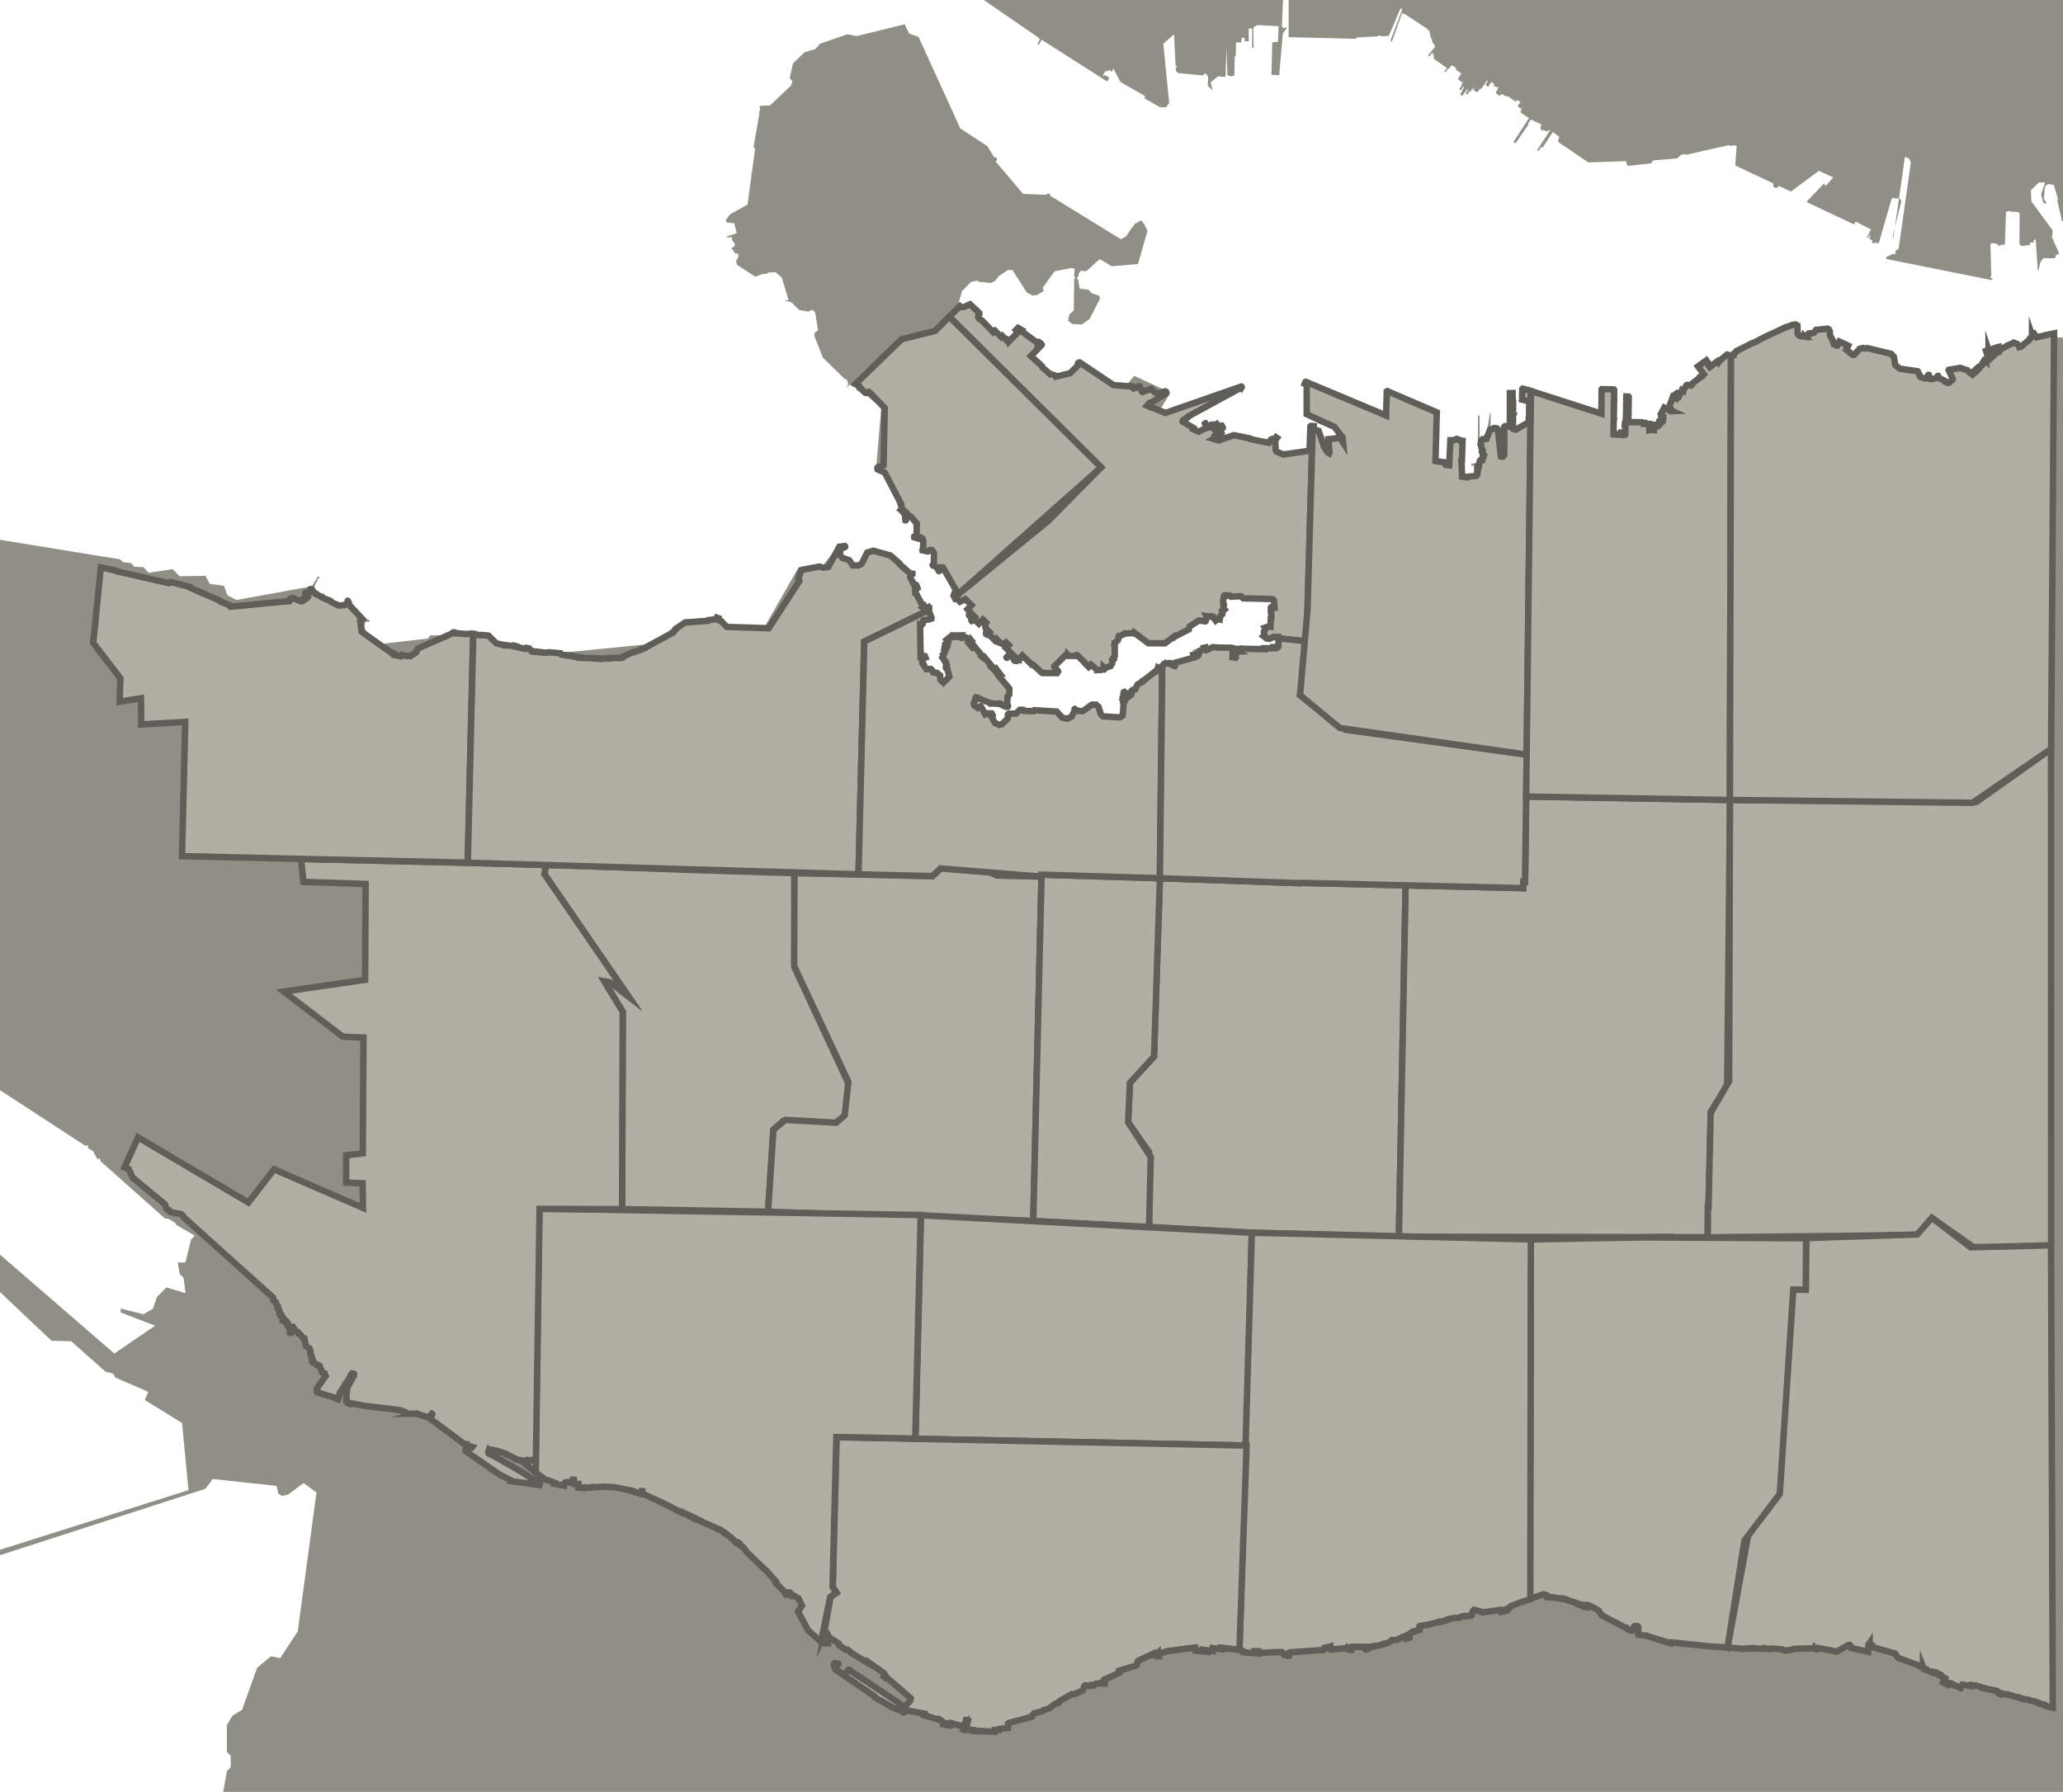 <?xml version="1.0" encoding="utf-8"?>
<!-- Generator: Adobe Illustrator 16.0.0, SVG Export Plug-In . SVG Version: 6.00 Build 0)  -->
<!DOCTYPE svg PUBLIC "-//W3C//DTD SVG 1.1//EN" "http://www.w3.org/Graphics/SVG/1.1/DTD/svg11.dtd">
<svg version="1.1" xmlns="http://www.w3.org/2000/svg" xmlns:xlink="http://www.w3.org/1999/xlink" x="0px" y="0px" width="640px" height="556px" viewBox="55.061 18.531 320 278" enable-background="new 55.061 18.531 320 278" xml:space="preserve">
    <g id="Layer_1">
      <polygon fill="#908f86" points="514.035,244.45 513.838,74.167 512.151,73.137 506.805,73.525 505.247,74.478 504.323,73.513  500.89,75.018 500.137,74.694 465.551,84.558 453.915,81.353 454.109,79.341 450.229,77.055 447.816,78.172 438.097,72.428  437.42,72.504 428.899,66.354 407.76,77.185 406.937,76.708 406.801,76.491 401.641,76.155 401.305,76.308 393.938,72.297  370.93,70.614 370.711,70.362 370.265,70.338 368.312,72.197 368.014,71.862 367.438,71.646 360.992,76.432 359.571,75.608  357.431,76.007 357.982,77.5 357.261,77.954 356.907,77.824 356.612,77.954 356.037,77.189 353.414,77.06 351.877,75.872  349.506,75.578 348.93,73.779 348.358,73.32 343.325,72.632 342.831,73.437 341.561,72.956 341.755,71.944 340.432,71.426  340.068,72.231 339.421,71.949 338.768,69.666 337.042,69.414 336.459,70.327 335.578,70.22 335.396,70.815 334.03,70.649  333.979,69.067 325.226,72.607 325.201,72.919 324.607,72.919 323.531,73.648 323.031,73.59 322.015,74.259 321.698,74.836  321.482,74.59 320.25,75.524 319.709,74.765 319.839,74.654 319.688,74.495 318.431,75.388 319.318,76.548 318.877,76.883  318.91,76.973 318.521,77.379 318.409,77.28 318.06,77.609 318.083,77.686 317.184,78.357 316.813,78.175 316.66,78.21  316.092,78.869 316.216,79.175 315.914,79.052 315.479,80.032 315.081,79.616 314.863,79.774 315.228,80.262 315.151,80.438  314.522,80.145 314.088,81.045 314.193,81.098 314.075,81.309 313.98,81.269 313.782,81.657 314.27,81.932 314.411,82.256  314.634,82.38 314.646,82.444 314.334,82.509 314.258,82.639 313.493,82.191 313.059,82.209 312.807,82.481 312.876,82.715  312.812,82.857 312.835,83.151 312.771,83.292 312.781,83.698 312.4,83.757 312.241,83.952 312.15,84.392 311.216,85.122  310.975,85.08 310.882,84.957 310.876,84.346 309.883,84.364 309.892,84.11 309.866,84.064 307.419,84.07 307.387,86.288  305.652,86.306 305.305,86.065 305.428,79.008 305.364,78.949 303.593,78.931 303.458,79.02 303.423,82.765 291.262,78.837  291.156,78.937 291.133,80.349 291.256,80.525 292.215,80.818 292.208,84.117 289.962,85.298 289.662,84.987 289.599,79.542  289.189,79.53 289.263,84.729 288.457,84.747 288.363,84.817 288.322,89.228 288.056,89.316 287.786,89.276 287.764,88.688  287.663,88.546 287.435,85.07 286.27,85.129 286.293,82.587 286.179,82.587 285.546,86.545 284.787,86.61 284.594,86.475  284.558,83 284.24,82.988 284.24,83.046 284.329,83.158 284.295,86.728 284.505,86.722 284.976,88.861 284.723,90.02  284.529,90.007 283.949,92.179 283.949,90.432 283.278,90.457 283.29,90.78 283.648,90.774 283.674,92.286 283.544,92.315  283.533,92.534 282.191,92.435 281.798,92.188 281.827,86.979 281.098,86.849 281.109,86.091 280.768,86.091 280.762,86.874  279.939,86.962 279.887,90.455 279.686,90.732 279.427,90.79 279.222,90.614 279.169,90.328 277.65,90.098 277.818,82.482  270.26,79.195 270.166,82.828 257.71,77.537 257.431,78.125 257.685,78.243 257.354,82.207 257.813,83.082 261.985,84.776  263.367,86.5 261.151,86.735 261.319,88.787 261.182,88.911 259.719,85.216 258.842,84.969 258.86,84.692 258.337,84.68  258.284,88.173 258.107,88.401 254.032,88.849 253.202,88.302 253.079,87.056 252.861,86.691 252.362,86.597 251.615,87.156  247.129,85.815 244.129,86.851 243.338,86.598 243.62,86.468 243.551,86.321 243.706,86.238 243.655,86.139 244.491,85.68  244.386,85.497 244.25,85.474 243.765,85.721 243.722,85.609 244.69,84.909 244.531,84.609 243.444,85.05 243.356,84.957  243.844,84.669 243.903,84.559 243.779,84.376 242.763,84.876 242.639,84.723 241.062,85.521 240.828,85.439 240.791,85.55  240.161,85.105 240.225,84.957 238.513,83.917 238.746,83.494 247.584,78.607 247.526,78.524 236.153,82.515 235.217,82.157  235.182,81.805 236.622,79.443 230.982,76.838 230.091,77.921 228.907,78.404 222.551,74.722 222.273,74.768 222.21,74.898  222.21,75.028 222.268,75.139 220.334,76.732 218.884,76.886 218.852,76.798 218.028,76.496 217.91,76.538 214.977,73.768  216.858,71.833 216.852,71.661 216.747,71.514 216.6,71.465 216.404,71.524 216.114,71.795 213.445,69.914 213.385,69.771  213.462,69.69 212.975,69.401 212.584,69.79 212.862,70.132 211.498,71.532 211.406,71.433 211.371,71.463 210.46,70.562  210.319,70.698 206.935,67.897 206.843,67.621 207.025,67.232 205.479,65.743 204.474,66.083 204.09,66.031 203.722,65.685  204.284,63.691 205.675,62.272 206.729,62.048 206.801,62.23 208.782,62.442 209.532,62.013 209.583,61.812 209.754,61.724  209.931,61.406 211.388,60.419 212.116,60.443 214.323,63.906 215.241,64.377 215.881,64.313 216.946,63.689 216.811,63.156  218.646,60.614 221.276,60.109 221.76,60.238 221.668,61.321 221.728,61.479 221.821,61.497 221.821,61.65 221.692,61.755  221.615,66.71 220.95,67.293 220.716,68.258 221.368,68.804 222.851,68.879 224.079,68.015 225.708,64.816 225.538,64.399  224.392,64.004 223.938,63.487 222.545,63.309 222.263,61.874 222.119,61.764 222.204,61.417 222.357,61.387 222.375,60.969  222.75,60.488 223.167,60.617 223.598,60.564 225.65,58.717 227.473,59.828 231.575,59.499 233.048,54.377 232.535,53.261  232.294,53.054 232.277,52.906 232.154,52.801 232.001,52.771 231.779,52.854 231.757,52.925 231.098,53.243 230.763,53.777  230.639,53.824 229.729,55.206 228.922,55.643 217.981,48.911 217.995,48.818 217.867,48.595 217.613,48.548 217.399,48.678  217.368,48.749 213.759,48.62 209.496,43.582 209.642,43.47 209.708,43.294 209.695,43.141 209.596,42.999 209.442,42.929  209.271,42.934 208.221,41.205 204.026,38.471 197.533,24.25 196.099,23.75 195.388,22.297 187.942,24.125 186.483,23.853  182.291,25.306 181.491,26.152 179.862,26.64 178.057,28.386 177.569,30.638 177.986,31.197 177.739,31.82 174.508,34.887  172.967,34.952 172.884,35.105 172.961,35.493 172.89,35.758 172.779,35.881 172.861,36.088 171.945,41.339 172.191,41.574  171.686,45.324 171.492,45.429 171.656,45.528 171.01,50.269 168.287,51.797 167.617,52.744 167.834,53.068 168.939,53.156  169.334,54.704 167.783,55.228 167.817,55.381 168.551,55.323 168.675,55.87 169.017,56.286 169.011,56.756 168.505,57.027  169.116,57.862 169.493,57.844 169.646,58.28 169.224,59.044 169.381,59.621 172.222,61.46 173.444,61.008 173.914,61.048  174.197,60.812 175.379,60.767 176.332,61.603 177.39,65.117 176.831,65.093 176.872,65.176 177.854,65.457 179.037,66.639  180.484,66.874 181.048,66.581 181.49,66.939 181.946,69.761 181.435,70.132 181.395,70.69 182.693,74.012 186.093,77.329  186.263,77.305 186.504,77.582 186.615,78.141 186.386,78.659 186.985,78.07 187.461,78.175 188.091,78.799 188.121,79.033  188.343,78.928 191.755,81.786 190.933,91.543 191.908,91.82 195.583,99.458 195.777,98.988 196.059,98.858 196.265,98.858  196.641,99.105 196.854,101.98 197.641,102.256 197.97,102.149 198.122,102.267 198.064,104.03 199.162,104.29 199.379,104.142  199.478,104.142 199.778,104.424 199.695,106.164 199.721,106.228 200.802,107.263 200.942,106.911 201.314,106.775  203.233,109.827 203.089,110.737 202.876,110.896 203.17,111.554 203.565,111.52 203.959,111.902 204.776,111.492 205.754,112.445  205.149,113.05 205.544,113.52 205.379,113.72 205.426,114.072 205.599,114.25 205.91,114.203 206.047,114.062 206.256,114.274  205.737,114.804 205.751,114.88 205.81,114.898 206.134,114.563 206.886,115.305 207.521,114.664 208.027,115.176 207.851,115.499  207.886,115.922 208.556,116.669 208.456,116.663 208.309,116.533 208.231,116.539 208.002,116.787 208.014,116.956  208.114,117.045 208.261,117.086 208.409,116.993 209.31,117.838 209.498,117.68 210.021,118.149 209.981,118.203 210.064,118.296  210.575,118.444 210.946,118.326 211.038,118.243 211.475,118.678 211.11,119.079 212.416,120.415 212.28,120.596 212.286,120.937  212.474,121.108 212.785,121.097 213.604,120.274 216.891,123.226 218.942,123.122 219.332,122.756 218.713,122.133  220.23,120.369 222.183,120.323 223.665,121.615 223.611,121.714 223.976,122.032 224.335,121.65 225.159,122.496 225.817,122.536  226.288,122.131 226.464,122.325 226.646,122.118 226.84,122.195 227.429,121.86 227.634,121.535 227.634,121.159 227.893,121.018  228.102,118.343 228.584,117.75 228.661,117.432 230.014,116.839 230.807,116.851 230.931,116.956 231.113,117.003  231.269,116.969 232.398,117.526 233.228,118.627 235.5,118.709 240.861,115.157 240.774,115.045 240.909,114.898 241.98,115.027  242.127,114.981 242.297,114.123 243.116,114.252 243.121,114.188 243.22,114.194 243.214,114.277 243.447,114.606 243.417,114.7  243.529,114.941 243.871,114.655 244.252,114.661 244.329,114.12 244.662,113.826 244.69,113.474 244.608,113.281 244.943,113.038  244.82,112.863 244.902,112.329 244.778,112.122 244.979,110.963 245.719,111.003 245.919,111.292 246.85,110.986 252.466,111.579  252.653,112.813 252.389,112.818 252.317,112.854 252.308,114.331 252.212,114.383 252.177,115.776 251.612,115.763  251.331,115.916 251.437,116.074 251.251,116.25 251.127,116.645 251.273,117.14 251.116,117.251 251.626,117.598 252.335,117.521  252.606,117.314 253.348,117.367 253.324,118.925 253.2,119.083 251.175,119.136 251.175,119.254 248.311,119.342 248.3,119.465  248.109,119.431 248.074,119.314 246.945,119.108 246.711,119.274 246.693,119.462 246.91,119.813 246.887,120.008  246.735,120.138 246.701,120.248 246.743,120.348 246.044,120.335 246.084,118.942 245.879,118.918 245.879,119.053  243.038,119.089 242.556,119.777 241.574,120.297 241.386,120.309 241.297,120.238 241.251,120.038 241.421,119.82  242.168,119.531 242.544,119.133 242.544,118.939 241.668,118.797 241.38,118.945 241.15,118.939 240.074,119.403 240.032,119.516  240.615,119.575 240.786,119.704 240.833,119.892 240.733,120.068 240.627,120.115 240.615,120.003 240.169,120.133  240.228,120.562 237.176,121.432 237.222,121.62 236.988,121.62 236.878,121.778 236.555,121.248 235.597,121.471 235.039,122.059  234.832,121.924 234.567,122.024 234.597,122.212 232.421,124.01 232.309,124.029 232.133,124.158 232.1,124.312 231.194,124.906  230.966,125.422 230.624,125.47 230.317,125.875 230.449,126.146 229.942,126.58 229.937,126.368 229.53,125.816 229.39,125.797  229.373,126.038 229.296,126.033 229.14,129.477 228.94,129.659 226.093,129.5 225.899,129.305 225.429,127.847 225.218,127.67  224.424,127.612 223.388,128.393 222.454,128.587 221.647,128.245 221.571,128.304 221.495,129.01 221.054,129.763  220.318,129.945 219.666,129.651 218.993,128.847 215.553,128.63 215.359,128.788 213.977,128.724 213.789,128.528 213.2,128.522  212.571,129.158 211.583,129.14 211.354,129.297 211.271,129.933 210.288,130.833 209.786,130.833 209.517,130.67 208.846,129.645  209.023,129.552 208.868,129.269 208.534,129.251 208.526,129.351 207.898,129.338 207.185,128.051 207.002,128.076  206.773,128.288 206.599,128.282 206.186,127.877 206.162,127.67 206.509,126.818 211.389,128.178 211.431,128.095  211.431,128.001 211.367,127.919 211.283,127.889 211.317,126.612 211.575,126.337 211.61,125.361 209.894,123.263  210.002,122.927 207.316,119.821 207.492,119.539 207.147,119.285 207.03,119.35 206.425,119.044 206.412,119.044 206.059,118.68  205.896,118.833 205.479,118.316 205.867,117.94 205.619,117.657 205.515,117.732 205.268,117.434 204.509,117.352  204.497,117.124 203.391,117.105 203.398,117.488 202.934,117.464 202.78,117.293 202.132,117.833 202.261,118.104  201.426,120.751 201.932,121.593 201.826,122.087 201.963,122.374 202.104,122.438 202.267,123.291 201.38,124.121  201.092,123.821 200.969,123.191 200.444,122.733 200.039,122.68 199.91,122.591 199.755,122.268 199.092,122.038 198.858,122.115  198.752,122.081 197.771,115.766 198.103,115.555 198.291,114.903 199.678,114.478 197.097,110.137 197.361,109.967  197.485,109.608 196.72,108.15 196.702,107.49 193.672,104.833 190.239,103.928 189.545,104.092 188.345,105.98 187.422,106.051  185.435,104.917 185.259,104.669 185.371,103.722 186.083,103.411 185.947,103.151 185.423,103.105 185.1,103.234 182.683,106.292  178.879,106.64 173.587,115.917 167.697,115.57 167.231,115.088 167.197,114.866 166.45,114.459 166.385,114.305 161.139,114.616  156.287,118.414 142.057,119.814 141.838,119.579 132.378,118.309 131.083,117.021 121.787,117.104 121.417,117.604  114.496,118.387 112.061,116.905 111.585,115.831 111.655,115.212 111.804,115 112.396,115.005 112.437,114.946 112.391,114.8  112.262,114.687 111.694,114.641 111.625,114.693 111.625,114.783 111.518,114.871 111.349,114.76 111.518,114.612 109.36,112.331  109.465,112.007 108.925,111.323 109.048,111.752 108.261,112.092 106.622,111.763 106.387,111.375 104.723,110.727  103.819,109.668 103.8,109.592 104.012,109.204 103.972,109.099 104.012,109.021 104.047,109.045 104.312,108.587 104.282,108.51  104.394,108.309 104.569,108.263 104.653,108.108 104.365,107.961 103.437,109.49 91.757,111.612 90.334,110.884 89.817,109.413  87.589,109.107 86.929,107.86 82.925,107.932 81.86,106.833 78.121,107.391 77.297,106.515 75.885,106.462 75.397,105.886  74.174,105.762 73.657,105.303 54.818,102.239 53.165,103.393 52.696,103.357 52.107,102.758 35.296,102.424 12.979,122.157  8.685,135.085 8.985,135.68 7.59,136.043 7.59,136.785 9.042,136.75 11.484,140.032 11.967,140.12 12.913,141.037 11.29,148.382  13.096,146.653 13.56,147.083 14.783,145.865 16,145.812 22.687,158.496 24.463,159.378 26.858,168.276 53.66,186.059  53.835,186.548 53.971,186.618 53.866,186.718 53.872,186.886 68.268,196.271 68.685,196.193 68.714,196.664 69.502,197.11  70.146,198.354 70.523,198.261 70.687,198.708 80.679,207.595 81.132,207.583 82.261,208.252 82.414,208.577 85.29,210.236  84.697,210.828 83.82,214.392 82.638,214.397 82.938,216.181 83.533,216.77 83.833,219.146 80.874,218.262 79.397,219.75  78.809,221.533 77.334,222.428 73.781,221.545 73.781,222.144 79.115,224.201 72.792,228.524 -13.854,153.534 -13.93,153.746  63.058,226.541 66.11,226.623 71.453,231.353 72.635,231.646 72.935,232.24 78.068,234.476 77.51,235.717 83.303,239.304  84.295,249.716 16.526,271.165 16.292,270.988 16.057,271.036 16.038,271.381 9.616,273.463 9.499,273.898 9.934,274.216  10.323,275.1 10.899,275.476 11.386,275.31 11.334,274.94 10.811,274.822 10.446,274.187 10.499,273.953 47.482,262.093  47.852,262.139 86.899,249.514 87.665,248.525 87.667,248.525 88.053,247.987 97.955,249.054 98.242,250.267 98.766,250.601  99.695,250.43 102.166,248.613 104.152,250.084 101.252,271.613 98.538,275.775 97.109,275.481 94.952,277.267 92.604,283.801  91.128,284.696 90.245,286.177 90.258,290.327 90.846,290.923 90.852,292.705 90.265,293.3 88.229,304.569 87.388,304.958  87.147,305.517 87.323,306.722 86.182,307.753 77.443,306.229 77.237,305.822 76.713,306.076 75.966,305.91 76,306.445  86.804,308.321 87.646,309.022 88.241,309.022 88.829,308.722 90.288,309.402 91.041,310.397 90.318,311.68 90.318,312.274  89.731,312.866 90.073,316.007 92.025,316.985 104.593,389.829 105.274,390.011 106.098,393.133 105.003,395.139 105.115,396.661  105.667,397.168 105.497,401.579 106.274,402.96 106.309,403.661 514.038,403.661 514.038,244.45 514.035,244.45  "/>
      <g>
        <path fill="#908f86" d="M-51.579-49.695l0.487,0.241l0.512,1.609l-0.158,0.254l0.436,4.23l-0.17,0.077l-0.118,0.312l0.5,1.412 l-0.053,0.136l-0.317,0.058l-0.071-0.164l-0.1-0.076l-0.194,0.175l-0.019,0.17l0.094,0.094l-0.077,0.153l-0.564-0.182 l-0.195,0.034l-0.059-0.176l-0.147-0.046l-0.071-0.229l-0.776,0.059l-0.047,0.388l-0.283,0.394l0.041,0.612l-0.594,0.663 l-0.105,0.336l-0.777,0.524l-0.147,0.258l-0.337,0.212l-0.164,0.012l-0.206-1.11l-0.212-0.1l-0.188-0.383l-0.212,0.159h-0.064 l-0.013-0.1l-0.041-0.024l-0.123-0.005l-0.218-0.243l0.169-0.47l-0.247,0.212l-0.071,0.013l-0.386-0.642l0.195-0.906l0.293-0.229 l0.153-0.47l0.529-0.118l0.223-1.175l0.147-0.194l0.182-0.053l0.73-1.728l-0.253-0.488l-0.193,0.089l-0.106-0.2l-0.212-0.142 l-0.107-0.838l0.294-0.728l-0.1-0.247l0.077-0.265l-0.147-0.019l-0.1-0.228l0.078-0.148l-0.158-0.129l0.1-0.734l-0.1-0.118 l0.023-0.242l0.118-0.089l-0.008-0.221l-0.118-0.093l0.358-1.123l0.2,0.024l0.129-0.093l0.147-0.365l0.124-0.023l0.105,0.206 l0.158-0.26l0.064,0.013l0.035,0.082l0.194,0.013l0.111,0.176l0.142-0.407l0.229,0.118l0.524,1.159l0.476,0.395l0.052-0.165 l0.176,0.059L-51.579-49.695L-51.579-49.695z"/>
        <path fill="#908f86" d="M-55.454-35.825l-0.135-0.158l-0.111-0.435l-0.217,0.058l-0.13-0.046l-0.036-0.799l0.135-0.018 l0.654-0.541l0.182-0.006l0.147-0.206l0.33,0.052l-0.024,1.188l-0.094,0.034l-0.052,0.43l-0.248,0.287l-0.153,0.006l-0.089-0.183 L-55.454-35.825L-55.454-35.825z"/>
        <path fill="#908f86" d="M504.453,28.828l-0.117-0.047l-0.235,0.058l-0.182-0.158v-0.064l0.087-0.04l0.021-0.047l-0.016-0.053 l-0.153-0.136l-0.233-0.005l-0.112-0.064l0.433-2.659l0.628-0.766l0.096-0.476l0.246-0.14l0.059,0.005l0.094,0.112l-0.205,0.706 l0.141,0.148l0.729-0.042l0.153,0.133l0.07,0.207l0.065,0.006l0.036,0.053l-0.09,1.054l-0.118,0.105l-0.109,0.253l-0.401,0.315 l0.012,0.199l-0.265,0.371l0.065,0.153l0.093,0.03l0.048,0.053l-0.069,0.289l-0.042,0.047h-0.13l-0.035,0.046l-0.064,0.03 l-0.054,0.071l-0.123,0.024l-0.218,0.23H504.453L504.453,28.828z"/>
        <path fill="#908f86" d="M510.081,12.909l0.7,0.83l-0.312,0.882l0.194,0.817l-1.129,2.093l-0.7,0.065l0.377-3.646L510.081,12.909 L510.081,12.909z"/>
        <path fill="#908f86" d="M498.467,17.354l-0.688-0.154l-0.188-0.218l-0.953-0.087l-0.199-0.518l0.218-0.495l0.169-0.064 l-0.028-1.101l0.332-0.046l1.312,0.789l0.221,0.376l0.036,0.325l1.017,0.892l-0.229,0.547l-0.228,0.158L498.467,17.354 L498.467,17.354z"/>
        <path fill="#908f86" d="M-3.905-40.841l-0.101-0.064l-0.046-0.1l-0.277-0.042l-0.235-0.324l0.377-1.529l-0.209-0.874l0.059-0.278 l0.158-0.034l0.7,0.87l-0.123,2.265l-0.148,0.094L-3.905-40.841L-3.905-40.841z"/>
        <path fill="#908f86" d="M-7.339-39.458l-0.471-0.271l-0.124,0.012L-8.116-39.6l-0.452-0.772l0.465-0.82l0.104-0.025l0.123,0.183 l0.383,0.193l0.077,0.1l0.229-0.012l0.164,0.093l0.146,0.377l-0.083,0.334l0.046,0.07v0.194l-0.229,0.183L-7.339-39.458 L-7.339-39.458z"/>
        <path fill="#908f86" d="M-3.789-44.633l0.019-0.182l0.099-0.164l0.124-0.052l0.165,0.082l0.183,0.312l-0.111,0.463l-0.269,0.089 l-0.089-0.03l-0.112-0.225L-3.789-44.633L-3.789-44.633z"/>
        <path fill="#908f86" d="M-4.699-46.286l0.141-0.376l0.277-0.031l0.092,0.059l0.083,0.241l-0.064,0.259l-0.299,0.105l-0.165-0.035 L-4.699-46.286L-4.699-46.286z"/>
        <path fill="#908f86" d="M514.038-28.144l-7.158,6.898l-0.514,0.064l-0.451,0.441l-1.171,0.429l-0.247-0.206l-2.279,0.205 l-0.622,1.388l-0.33,0.293l-0.37-0.24l-1.417,0.021l-0.324-0.41l-0.493-0.041l-0.519,0.282l-0.575-0.218l-0.807,0.265l-1.468-0.17 l-0.128,0.882l-0.778,0.54l-2.554-0.129l-5.882,5.71l1.229,6.158l0.822,1.11l1.118,0.295l1.105-0.518l1.446,0.917l0.33,0.012 l1.099-1.459l1.705-0.576l4.812,1.439l0.293-0.083l3.704,1.212l0.808,1l0.037,7.802l-4.431,6.086l-5.19,1.218l-0.064-0.052 l-0.035-0.334l-0.165-0.099l-0.473,0.223l-0.083,0.445l-0.723,0.388l-0.665,1.441l0.213,0.277l0.527,0.247l0.261,0.699 l0.258,0.183l0.065,0.407l-0.259,0.552l-0.488,0.135l-0.371,0.542l-1.929,1.094l-1.564-0.141l-0.991,0.869l-1.234-0.417 l-0.342,0.423l1.191,7.164l-0.51,0.911l0.34,2.948l0.17,0.223l-1.025,12.974l-6.046,3.097l-3.17,4.111l0.03,0.47l-1.106,0.635 l0.016,0.429l-1.092,1.493l-0.493,0.013l-8.13-6.01l-3.088,1.018l-1.008-0.16l-0.152-0.963l-0.472,0.388l-2.183-1.087 l-7.478,0.324l-22.327-11.536l-0.588,0.194l-0.156-0.018l-0.087-0.053l-4.587,2.544l-0.206-0.164l-0.195-0.377l-2.23-0.929 l-0.565-1.405l-0.171-0.07l-4.186,1.18l-0.391-0.107l-0.507-0.688l-0.279-0.064l-0.123,0.142l-1.576-0.364l-4.925,3.676 l-1.365,5.669l-0.688,0.571l-0.229-0.035l-0.306-0.346l0.028-0.741l-0.058-0.041l-0.07,0.024l-0.953,1.141l-0.276-0.046 l-0.154-0.158l-0.027-0.154l-0.076-0.046l-0.083,0.053l-0.225,1.594l0.418,1.447l-0.488,0.342l-0.465,1.189l-5.079,0.235 l-0.686-0.306l-0.232-0.318l-0.014-0.276l-0.515-0.57l-0.313-0.066l-0.217-0.181l-0.029-0.201l-0.076-0.041l-0.076,0.041 l0.334,1.286l-0.059,0.2l-0.358,0.293l-0.364,1.112l-0.306,0.312l-0.194-0.124l-0.022-2.063l-0.366-0.112l-0.271,0.165 l-0.534,1.107l0.853,7.757l-0.094,0.129l-0.136-0.024l-0.124-0.527l0.229-0.871l-0.687-2.136l-0.229-0.111l-0.483,0.064 l0.006,2.124l-0.116,0.071l-1.75-0.34l-0.164-0.2l0.007-2.682l-0.172-0.129l-3.404,0.695l-1.071,0.992l1.229,4.858l-0.053,0.141 l-2.854,0.077l-0.845-1.363l0.679,1.751l3.076-0.035v0.235l-3.157,0.077l-0.065-0.158l-0.336,0.064l-0.55-1.475l0.183-0.148 l-0.012-0.129l-0.271,0.147l-0.077-0.277l-0.575,0.053l-0.259-0.817l-0.764-0.024l-0.47,0.84l-0.246,0.077l-0.053,0.676 l-1.193,1.169l0.479,1.089l-0.091,0.47l-0.557,0.206l-0.391-0.324l-0.114-0.653l0.178-0.218l-0.23-0.093l-0.166-1l0.261-0.829 l-0.472-1.364l-0.753,0.093l-0.429-2.921l-0.359-0.423l-0.571,0.164l0.518,6.396l-0.341-0.129l-1.604-6.27l-0.946,0.222 l-0.342-1.388l0.277-0.083l-0.26-0.981l-0.312,0.065l-0.74-3.234l0.117-0.176l-0.636-2.181l-0.718-0.142l-0.376,0.089 l-0.305,0.364l-0.151,1.87l0.376,0.488l-0.075,0.259l-0.429-0.229l-0.301-1.287l0.629-1.806l-0.99,0.005l-1.221,1.188l0.065,1.717 l3.311,4.528l-0.101,1.064l1.082,2.459l-0.111,0.188l-0.4,0.118v0.3l-0.323,0.206l-1.566-0.042l-0.491,0.613l-0.285,1.259 l-0.124,0.006l-0.307-4.75l-0.293,0.035l-0.023,0.389l-0.564,0.042l0.032,0.346l-1.421,0.195l-0.27-0.389l0.042-4.711 l-0.343-0.201l-1.064-0.034l-0.053-0.142l-0.659,0.176l-0.17,4.934l-0.117,0.153l-0.241,0.094l-0.018-0.129l-0.247-0.013 l-0.012,0.218l-0.505-0.076l0.053-0.195l-0.83-0.142l-0.329,0.111l0.135,4.975l-0.199,0.295l0.394,0.082l-0.117,0.271 l-16.377-3.282l0.04-0.341l1.076-0.441l0.359,0.065l-0.083-0.2l0.103-0.4l0.435-0.283l1.889-13.333l-0.246-0.623l-0.664-0.298 l-1.818,12.708l-0.076-0.407l1.334-5.411l-0.204-0.364l-1.172-0.129l-0.151,0.17l-1.971,6.839l-0.194,0.024l-0.364-0.142 l-0.159,0.194l-0.376-0.235l0.106-0.259l-0.388-0.219l-0.106-0.147l0.195-0.376l-0.154-0.064l-0.288,0.44l-0.13-0.105l0.653-1.24 l-2.371-1.211l-0.281,0.429l-7.369-3.487l2.688-2.829l0.334,0.312l1.136-1.287l-2.223-1.025l-4.334,3.218l-1.849-0.872 l-0.443,0.364l-0.419-0.229l-0.031-0.523l-5.895-2.792l0.207-3.005l-0.188-0.117l-0.89,0.089l-0.03-0.142l-6.711,1.519 l-0.312-0.118l-0.571,0.182l-0.494,0.495l-3.71,0.312l-0.391,0.469l-3.556,0.389l-0.117-0.093l-0.194-0.646l-5.839,0.195 l-4.581-3.1l-0.129-0.312l0.223-0.577l-0.794-0.546l-0.03-0.111l-0.192-0.065l-1.582,2.412l-0.195-0.118l-0.467,0.677 l-0.211-0.129l2.081-3.194l-0.641,0.259l-0.411-0.253l-0.113,0.158l-0.407-0.271l0.124-0.183l-0.149-0.094l0.261-0.406l-1.7-0.806 l-0.468,0.712l0.092,0.059l-1.993,2.928l-0.325-0.206l2.399-3.706l-1.285-0.846l0.049-0.459l0.182-0.265l-0.059-0.035 l-0.092,0.089l-0.1,0.03l-0.117-0.03l-0.036-0.059l-0.006-0.052l-0.128-0.072l-0.03-0.088l-0.146-0.071l0.246-0.388l0.043,0.03 l0.096-0.142l-0.024-0.03l0.077-0.13l-0.512-0.282l-0.188,0.201l-0.106,0.012l-1.065-0.767l-0.093,0.03l-0.193-0.1l-0.048,0.077 l-0.653-0.384l-0.081,0.024l-0.248,0.259l-0.559-0.375l-0.063-0.124l0.417-0.854l-0.14-0.077l-0.088,0.153l-0.559-0.346 l0.136-0.218l-0.488-0.33l-0.108,0.165l0.038,0.04l-0.399,0.564l-0.43-0.294l0.395-0.594l-0.152-0.083l-0.907,1.348l-0.158-0.112 l-0.447,0.617l-0.611-0.416l0.182-0.277l-0.129-0.085l-0.047,0.059l0.042,0.047l-0.136,0.198l-0.142-0.099l-0.118,0.193 l0.112,0.083l-0.112,0.153l-0.183-0.111l-0.398,0.583l-0.077-0.053l-0.018,0.03l-0.079-0.077l-0.029-0.158l0.316-0.481 l-0.122-0.083l-0.772,1.023l-0.096-0.077l0.006-0.029l-0.124-0.083l-0.034,0.03l-0.065-0.059l0.589-1.134l-0.118-0.088 l-0.323,0.487l-0.082,0.019l-0.042,0.035l-0.118-0.071l0.007-0.024l-0.064-0.052l0.424-0.642l-0.136-0.07l0.065-0.118l0.14,0.088 l0.027-0.024l-0.059-0.046l0.108-0.16l-0.788-0.587l0.535-0.888l-0.782-0.547l-0.091-0.37l-0.621-0.343l-0.041,0.013l-0.329,0.47 l-0.1,0.029l-0.065-0.046l-0.418,0.647l-0.182-0.129l0.395-0.571l-2.047-1.435l0.034-0.482l-0.274-0.48l-0.412,0.622l-0.229-0.142 l1.135-1.434l-0.505-0.771v-0.313l-0.207-0.283l-0.224-1.099l-0.107-0.088l-0.048,0.077l-0.159-0.118l0.061-0.092l-3.658-2.394 l-0.07,0.058l-0.236-0.13l-1.59,4.42h-0.095l-0.106-0.2l1.809-4.781l-0.246-0.223l-1.835,4.315l-1.275,0.059l0.005-0.136h-0.312 l-0.026,0.13l-3.421,0.2l-0.063,0.195L254.943,24.3v-8.238l-0.43-0.642l0.171,0.707l-0.194,0.523l-0.353,0.324l-0.234,5.704 l0.335,0.272l0.252-0.241l0.131,0.258l-0.577,0.723l-0.559,6.504l-1.205-0.064l0.128-5.027l0.883-0.088l0.094-2.422l-3.28-0.17 l-0.631,0.353l0.049,3.168l-0.248,0.006l0.029-2.999h-0.558l0.022,1.981h-0.646l-0.007-0.546l-0.436,0.006l-0.111,0.753 l-0.788-0.035l-0.034,2.064l-0.165,0.201l-0.054,2.881l-0.529,0.129l-0.547-0.2l-0.139-4.235l-0.141,4.324l-0.13,0.194 l-1.041-0.105l-1.163,0.946l0.338,1.293l-0.782-0.823l0.076-1.312l-0.194-0.364l-0.322-0.194l-0.289,0.323l-3.816-0.348 l-0.358-0.288l-0.065-0.53l0.259-0.147l-0.27-0.182l-0.248-4.886l-1.652,1.475l0.904,9.172l-0.489,0.676l-0.959-0.024 l-2.375-1.352l0.077-0.364l-3.817-2.193l-1.089-2.058l-0.134,0.024l0.041,0.206l-0.077,0.223l-0.235-0.041l-0.153-0.247 l-0.328,0.223l-0.359-0.012l-0.395,0.7l0.16,0.111l0.153-0.218l0.705,0.441l-0.364,0.57l-10.145-6.468l-0.417,0.759l-0.235-0.1 l0.337-0.634l-0.053-0.266l-13.014-8.958l-0.412,0.306l-0.512,0.111l-0.7-0.153l-0.582-0.718l0.241-0.571l-0.941-5.95l0.154-0.259 l0.128-1.345l-0.253-0.283l-0.292-0.093l-0.194,0.093l-0.131,0.459l-0.287,0.265l-0.653,0.153l-0.987-0.219l-2.834,0.841 l-0.493-0.276l-0.013-0.153l0.089-0.099l1.036-0.029l1.918-0.995l1.352-1.7l-0.547-0.618l-0.711-0.188l-2.264,1.206l-3.423-0.241 l-3.824-2.082l-3.652,1.993l-0.201-0.071l-0.105-0.129l0.089-0.164l0.071-0.013l0.188,0.106l0.071-0.129l-0.089-0.455 l-1.958-2.183l-0.793-0.271l-0.605,0.712l-0.176,0.04l-0.158-0.07l-0.059-0.129l0.864-1.013l-3.158-6.598l-0.136-0.046 l-0.158,0.253h-0.047l0.153-0.581l-1.658-1.104l-0.659-0.012l-0.188,0.136l-0.187,1.357l-0.077,0.042l-0.212-0.006l-0.136-0.118 l-0.123-0.428l-1.576-0.899l-6.551,0.417l-0.259,0.407l-3.54-1.265l-1.088,0.229l-2.463-0.552l-0.583-0.454l-6.927-0.488 L141.19-18.878l-3.605-0.535l-1.742-1.247h-0.376l-0.771-0.37l-0.553-0.006l-0.194,0.369l-0.03,0.007l0.053-0.223h-1l-0.047,1.27 l0.158,0.006l-0.012,0.165l-0.059,0.083l-0.083,0.041h-0.111l-0.141-0.153l-0.053-0.401l-8.904-6.067l-9.136-0.335l-5.955-6.574 l-4.797-1.16l-1.347,1.018l-0.794,0.052l-1.715-1.734l-0.229-1.252l-0.858-1.199h-0.376l-0.083,0.082l-0.117,0.013l-0.129-0.048 l-0.094-0.105l-0.035-0.142l0.024-0.099l-1.773-0.871l-2.954,0.817l-0.66-0.464l-0.328-0.018l-0.464,0.2l-0.271-0.071 l-1.207-1.394l-1.117-0.318l-1.733,0.981l-0.005,0.423l-1.506,1.941l-0.546-0.311l-0.454,0.234l-0.611-0.258l-3.683,2.557 l-6.139-0.105l-2.048-2.104l-1.305,0.38l-2.24-0.792l-0.599-0.812l-0.976-0.307l-0.136-0.228l-0.047-0.423l-2.591-1.616 l-0.077-0.3l-0.735-0.33l-0.617,0.012l-0.147,0.177l-0.189,0.046l-0.211-0.071l-0.077-0.207l-0.388,0.03l-0.078,0.177 l-0.146,0.046l-0.078-0.077l-0.024-0.099l-2.541,0.306l-1.063,1.1l0.066,0.189l-2.182,0.717L56.4-37.11l-6.809,3.634l-4.828,0.293 l-0.923-0.711l-0.564,0.753l-6.673-5.623l-3.205-0.207l-0.806,0.382l-1.889,4.316l0.617,1.311l-0.153,0.695l-1.019,0.329 l-0.312,0.665l-3.046-0.599l-0.66,0.459l-0.694-0.459l0.037-1.253l-0.141-0.277l-0.371,0.069l-0.152-0.83l-0.371-0.446 l-0.299-0.136l-0.905,0.326l-0.07,0.277l1.571,8.097l-1.953,2.73l-0.469,0.194l-1,1.247l-0.158,0.906l-0.671,0.13l-0.61,0.558 l-0.571-0.271l-0.188-1.312l-0.241-0.235l-0.723,0.481L17.853-21l-1.706,0.524l-1.24-0.753l-0.077-0.265l-0.777-0.317 l-0.176,0.141l-0.228,4.994l-1.252,0.983l-0.746-0.093l-0.812,0.446l-0.578-0.141l-0.07,0.382l-0.429,0.599l-1.394,0.382 l-0.312-0.164l-0.229-0.323l-0.03-0.481l-0.335-0.166l-0.288-0.511l0.1-0.707l-0.4-0.181l-1.07,0.429l-0.342-0.306l0.025-0.529 l-1.94-3.821l-0.018-0.846L3.262-22.1l-0.317-0.065l-0.183-0.158l1.188-3.481l-0.683-0.671l-0.052-0.353l0.471-0.946l-0.201-0.284 l-0.487-0.019l-0.677-0.817l-0.135-1.11l-0.746-0.336l-0.383-1.265l1.453-5.787l-0.342-0.487L1.38-37.674l-0.357-0.123l3.576-9.04 L4.01-47.361l-0.059-0.182l0.147-0.142l0.283,0.177l0.194-0.165l-0.041-0.463l-0.123-0.089l-0.035,0.117l-0.353-0.035 l-0.281-0.481l0.253-0.553l-0.722-0.415l-0.023-0.54l-0.33-0.194l-0.222-0.629l-0.441-0.325l-0.358-1.086l-0.29-0.254 l-0.186-1.218l-0.235-0.236L1.012-54.13l-0.268,0.263l0.104,0.247l-0.824,0.594h-0.594l-0.595-0.293l-0.359-1.546l-0.259-0.182 l-0.253,0.019l-0.324,0.228l-0.606-0.807l0.812-1.036l0.106-0.04l0.089,0.218l0.17,0.124l0.265,0.053l0.164-0.459L-1.053-57h1.588 v0.064l0.547,0.023L1.117-57h512.921"/>
      </g>
      <path fill="#b0afa3" stroke="#5f5e58" stroke-miterlimit="10" d="M160.904,153.448l17.384,0.549l0.059,14.719l8.387,18.069 l-0.03,3.366l-0.738,1.579l-1.384,1.072l-8.027-0.376l-1.548,1.418l-0.805,12.679l-22.639-0.406l0.101-30.607l-2.869-4.746 l0.978,0.188l2.753,2.144l-13.022-18.97l0.244-1.444L160.904,153.448L160.904,153.448z"/>
      <path fill="#b0afa3" stroke="#5f5e58" stroke-miterlimit="10" d="M174.2,206.519l0.834-12.743l1.877-1.501l7.845,0.441l1.324-1.146 l0.582-5.178l-8.416-17.986l0.042-14.415l21.429,0.467l1.373-1.291l4.979-0.61l3.606,1.809l6.937,0.173l-1.281,53.405 L174.2,206.519L174.2,206.519L174.2,206.519z"/>
      <path fill="#b0afa3" stroke="#5f5e58" stroke-miterlimit="10" d="M249.23,209.778l-15.931-0.888l0.011-11.6l-3.272-4.654 l0.279-6.122l3.744-4.086l0.908-27.647l21.8,0.771l0.105-0.053l16.218,0.394l-1.046,54.512L249.23,209.778L249.23,209.778z"/>
      <path fill="#b0afa3" stroke="#5f5e58" stroke-miterlimit="10" d="M233.3,208.891l-17.966-0.947l1.289-53.709l18.359,0.553 l-0.911,27.649l-3.743,4.085l-0.277,6.124l3.506,5.396L233.3,208.891L233.3,208.891z"/>
      <path fill="#b0afa3" stroke="#5f5e58" stroke-miterlimit="10" d="M323.391,144.68l-0.42,42.231l-2.526,4.08l-0.376,14.774h-0.091 l-0.029,4.71l-47.901-0.074l1.046-54.51l18.225,0.427l0.024-1.012l0.275,0.02l0.174-13.219l31.596,0.534v2.039H323.391 L323.391,144.68z"/>
      <path fill="#b0afa3" stroke="#5f5e58" stroke-miterlimit="10" d="M373.211,211.748l-11.538,0.617l-6.951-4.885l-1.661,2.209 l-0.823,0.453l-32.278,0.35l0.029-4.709h0.088l0.329-14.57l2.867-4.96l0.134-43.613l38.246,0.294l11.55-8.188l0.018,77.002H373.211 L373.211,211.748z"/>
      <path fill="#b0afa3" stroke="#5f5e58" stroke-miterlimit="10" d="M249.23,209.778l-0.806,33.019l-51.348-1.052l0.846-34.677 L249.23,209.778L249.23,209.778z"/>
      <path fill="#b0afa3" stroke="#5f5e58" stroke-miterlimit="10" d="M373.476,283.479l-0.815-0.155l-0.011-0.013l-0.212-0.096 l-0.035-0.065v-0.042l-0.012-0.016l-0.06-0.023l-0.087,0.033l-0.102-0.021l-0.017-0.019v-0.071l-0.006-0.012l-0.776-0.164 l-0.076-0.118l-0.562-0.19L370.7,282.5l-0.853-0.186l-0.06-0.07l-0.789-0.092l-0.075-0.078l-0.511-0.064l-0.083-0.119l-0.212-0.049 l-0.006-0.007l-0.423-0.054l-0.02,0.008l-0.514-0.182l-0.011-0.014l-0.471-0.095l-0.082-0.072l-0.042-0.012l-0.044,0.028h-0.075 l-0.025,0.019l-0.964-0.252l-0.038,0.175l-0.071-0.023l0.039-0.176l-0.493-0.135l-0.077-0.194l-1.561-0.312l0.006-0.005 l-1.75-0.532l-0.072,0.044l-0.53-0.097l-0.027,0.165l-1.426-0.225l-0.273,0.507l-1.188-0.571l-0.025,0.058l-0.192-0.089 l-0.012,0.025l-0.241-0.111l-0.06,0.091l-0.223-0.109l-0.098,0.193l-0.661-0.336l0.312-0.641l-0.904-0.482l0.066-0.13l-0.506-0.252 l-0.063,0.111l-0.552-0.277l-0.018,0.011l-0.064,0.118l-1.095-0.529l0.007-0.019l-0.019-0.005l0.006-0.017l-0.034-0.021 l-0.019,0.034l-0.029-0.022h-0.005l-0.121-0.118h-0.013l-0.065-0.167v0.058l-0.319-0.096l0.01-0.065l-3.535-1.295l-0.503-0.689 l-3.223-0.903l-0.659-0.702l-0.058,0.006v-0.012l-0.188,0.282l-0.038,1.057l-2.61-0.568l-0.019-0.026h-0.006l-0.086-0.32 l-0.14-0.137h-0.2l-1.799,1.028l-2.843-0.555l-0.021,0.025v0.03l-0.064,0.095l-0.122,0.065l-0.252-0.048l-0.068-0.084l-0.022-0.108 l-0.013-0.013l-0.029,0.083l-3.172,0.083l-0.012,0.025l-0.036,0.031l-0.414,0.083l-0.023,0.019l-1.009,0.114l-0.328-0.188 l-1.842-0.139l-0.139,0.101l-0.872-0.149l-0.045,0.076l-1.811-0.018v-0.064l-1.288,0.082l-0.018,0.021l-0.07,0.01l-0.035,0.024 l-2.4-0.254l10.201-55.523l1.929,0.035l0.064-7.979l1.573-0.089l-0.078,0.012l0.149-0.02l-0.071,0.008l15.654-0.509l2.264-2.576 l6.016,4.572l12.474-0.307L373.476,283.479L373.476,283.479z"/>
      <path fill="#b0afa3" stroke="#5f5e58" stroke-miterlimit="10" d="M292.347,264.845l0.162-54.032l18.382-0.329l-0.085,0.023 l24.414,0.135l-0.068,7.979l-1.926-0.036l-2.099,31.72l-5.481,7.235l-2.62,16.569l-0.011-0.006l-1.794-0.071l-0.018-0.012 l-1.414-0.108l-0.006-0.006l-5.353-0.561l-0.027,0.177l-0.02,0.012l-3.948-1.224l-0.028-0.025l-1.162-0.113l-0.07-0.041 l0.021-1.176l-0.124-0.111l-0.468-0.03l-0.111,0.1l-0.276,0.629l-0.083,0.013l-0.642-0.276l-0.14-0.188l-0.056,0.012l-3.781-1.963 l-0.482-0.759l-0.597-0.321l-0.018-0.03l-1.045-0.506l-0.488,0.007v0.227l-0.492-0.162l0.005,0.006l-0.05-0.013l-0.006,0.041 l-0.049-0.025l-0.005-0.052l-0.305-0.09l0.006-0.06l-0.055-0.01l0.008-0.035l-0.53-0.189l-0.005,0.02l-1.194-0.434l-0.023,0.018 l-0.047-0.024l0.007-0.022l-0.007-0.007l-0.576-0.174l-0.023,0.055l-1.994-0.307l-0.029,0.065l-0.453-0.04l0.019-0.234 l-0.083-0.072l-0.536-0.145l-2.036,0.706L292.347,264.845L292.347,264.845z"/>
      <path fill="#b0afa3" stroke="#5f5e58" stroke-miterlimit="10" d="M247.419,271.282l1.82-61.504l43.278,1.037l-0.082,55.818 l-1.392,0.47l-0.017-0.006l-1.582,0.595l-0.318,0.383l-0.064,0.021l-0.173-0.034l-0.124,0.074l0.048,0.265l-0.03,0.029 l-0.794,0.165l-0.047-0.252l-0.017-0.013v-0.036h-0.107l-0.005,0.006l-2.758,0.373l-0.042-0.055l-1.306-0.336l-0.227,0.236 l-0.144,0.654l-0.057,0.036l-0.704,0.025l-0.042,0.051l-0.083,0.02l-0.005-0.005l-0.207-0.068l-0.66,0.168l-0.141,0.13l-0.68,0.024 l-0.024-0.012l-0.828,0.155l-0.032-0.021l-0.036,0.012l-0.046,0.077l-0.228,0.024l-0.128,0.115l-0.172,0.039l-0.017-0.005 l-0.031,0.005l-0.034,0.048l-0.817,0.191l-0.047-0.055l-1.785,0.488l-0.029-0.009l-1.234,0.188l-0.042,0.042l-0.028,0.385 l0.05-0.012v0.13l-0.06,0.017l-0.022,0.095l-0.818,0.178l-0.006,0.093l-0.501,0.162l-0.201,0.322l-0.059,0.019l0.091,0.312 l-0.03,0.059l0.005,0.019l-0.481,0.162l-0.129-0.394l-0.135,0.076h-0.142l-1.164,0.527h-0.621l-0.11,0.053l-0.133,0.191 l-0.807,0.333l-0.149-0.05l-0.374,0.15l-0.022,0.032l-0.054,0.017l-0.006,0.018l-1.408,0.316l-0.006-0.07h-0.059v-0.024 l-0.336,0.061l-0.066,0.122l-0.309,0.051l-0.019,0.207l-0.209,0.048l-0.063-0.048l-0.049-0.127l0.039-0.073l-0.023-0.162 l-0.947-0.028l-0.005,0.017l-0.012,0.012h-0.035l-0.006,0.006l-0.392-0.006l-0.006,0.006l-0.048-0.006l-0.022,0.014h-0.013 l-0.007-0.014l-0.489-0.012l-0.1,0.48l-0.032,0.022l-0.504-0.091l-0.082-0.303l-0.032-0.019l-0.059,0.107l-2.564,0.228l-0.076-0.05 l0.013-0.434l-0.944,0.231l-0.047,0.105l0.005,0.153l-0.035,0.055l-5.292,0.378l-0.039,0.041l-0.046,0.289l0.023,0.031 l-0.006,0.101l-0.307-0.009l-0.006,0.032l-0.408-0.082l-0.111-0.239l-0.271-0.209l-0.533,0.036l-0.066-0.043l-2.996,0.133v0.083 l-0.065-0.006v-0.337l-0.611-0.006v0.287l-0.022,0.025l-1.696-0.136l-0.045-0.188l-0.262-0.15l-0.313-0.03L247.419,271.282 L247.419,271.282z"/>
      <path fill="#b0afa3" stroke="#5f5e58" stroke-miterlimit="10" d="M184.838,241.51l63.59,1.287l-1.114,31.703l-0.083-0.023 l-0.045-0.056l-0.063-0.031l-0.041,0.006l-0.018,0.025l-0.029,0.011l-0.022,0.025l-1.839-0.223l-0.006,0.101l-0.44-0.007 l-0.048-0.154l-0.193-0.012l0.019,0.222l-1.312-0.151l-0.019,0.435l-1.01-0.129l0.131,0.154l0.035,0.011l0.005,0.094l-1.848-0.194 l-0.055-0.48l-4.144,0.551l-0.011-0.012l-1.476,0.424l0.006,0.235h0.065v0.17l-0.112,0.006v-0.083h-0.064v-0.211h-0.064v-0.124 l-0.228,0.236l-0.012,0.034l-0.383-0.006l-0.035-0.264l-2.412,1.13l-0.197,0.645l-0.06,0.066l-2.455,0.752l0.013,0.135l-0.027,0.02 h-0.188l0.008,0.22l-2.229,1.057l-0.064-0.005l-0.108,0.111l-0.019,0.076l0.013,0.054l0.194,0.019l-0.012,0.382l-0.171-0.007 l-0.006-0.047l-0.152-0.006l-0.006,0.032h-0.066l-0.01-0.035l-0.183-0.013l-0.006-0.026h-0.027v-0.021l-0.716,0.144l-0.246,0.177 l-0.018-0.021h-0.012l-0.012,0.014l-0.035-0.008l-0.017,0.015l-0.02,0.006l-0.005,0.017h-0.1l-0.007-0.022l-0.022,0.006v-0.013 h-0.142v0.076l-0.327,0.128l-0.37-0.092l-0.011,0.019h-0.093l-0.053-0.042v-0.013l-0.052-0.02L223.38,280l-0.174,0.2l-0.167,0.577 l-1.032,0.484l-0.021-0.006l-0.04,0.053l-0.523,0.116l-0.022-0.006l-0.054-0.048l-0.036-0.007l-1.899,1.08l-0.152,0.294l-0.5,0.108 l-1.076,0.814l-0.768,0.162l-0.162,0.204l-1.272,0.305l-0.353,0.372v0.16l-3.62,0.987l-0.094,0.097l-0.012,0.683l-1.415,0.13 l-0.048,0.044l-0.005,0.147l-0.576-0.013l-0.007,0.165h-0.024v0.093l-0.965-0.03l-0.024-0.018l-1.376-0.077v0.053l-0.953-0.054 v-0.061l-0.022-0.005l-0.007-0.084l-0.726-0.04l-0.06-0.062l-0.091-0.304l-0.024-0.008l-0.07,0.407l-0.006,0.006h-0.013 l-0.013-0.011l-0.011-0.032l-0.047,0.006l0.293-1.477l-0.036-0.018h-0.288l-0.27,1.417l-0.152-0.023l0.146-0.635l-0.073,0.075 l-0.146,0.051l-0.53-0.047l-0.007-0.007l-1.195-0.326l-0.048,0.224l-0.247-0.04l0.018-0.123l-0.006-0.006l-0.09-0.014l-0.051,0.277 l-0.787-0.158l0.006-0.017l-0.006-0.007l0.04-0.214l-0.574-0.435v-0.006l-0.131-0.078l-0.047,0.053l-2.352-0.718l0.053-0.23 l-2.623-0.503l-0.054,0.077l-0.575,0.228l-0.031-0.013l-0.065-0.086l-1.792-0.759l-0.031-0.054l-0.156-0.086l-0.018-0.025 l-2.312-1.304l-0.078-0.197l-6.053-4.117l-0.261-0.752l0.053-0.153l0.112-0.111l0.523,0.111l0.019,0.031l-0.006,0.033l-0.024,0.019 l-0.377-0.07l-0.164,0.047l-0.069,0.16l0.158,0.476l1.253,1.022l0.117,0.006l0.684-0.78l0.164-0.012l0.115,0.084L187,277.81 l1.889,1.212h0.017l6.475,4.335l0.87-0.982l0.073-0.377l-3.966-3.427l-0.093,0.136l-0.083-0.071l0.172-0.223l-0.18-0.314 l-1.324-0.923l0.017,0.029l-1.021-0.556l-0.018-0.023v-0.006l-2.805-1.711l-0.031-0.079l-0.442-0.365l-0.277-0.012l-0.242-0.155 l-0.006-0.019l-0.201-0.114l-0.002,0.029l-0.335-0.221l-0.012-0.024l-0.248-0.166l-0.055-0.268l-1.487-0.94l-0.395-0.739 l-0.109-0.055l-0.064,0.013l-0.306,0.616l1.076-6.122l0.954-0.634l-0.595-0.906L184.838,241.51L184.838,241.51z"/>
      <path fill="#b0afa3" stroke="#5f5e58" stroke-miterlimit="10" d="M180.41,271.46l-1.561-2.922l0.611-0.882l-0.508-1.114 l-0.671-0.407h-0.36l-0.061-0.272l-0.042-0.023l-0.012-0.024l-0.196-0.133v-0.019l-0.012-0.016l-0.006-0.049l-0.024-0.025 l-0.064-0.012l-0.089,0.055l-0.127-0.012l-0.166,0.335l-0.053,0.007l-0.079-0.048l-0.005-0.078l0.012-0.018l0.006-0.133 l-0.018-0.021l-0.03-0.014l-0.101,0.044l-0.088-0.038l-0.03-0.18l-1.338-1.34l0.064-0.189l-1.484-1.658v-0.026l-0.041-0.047 l-0.07-0.012l-2.896-2.781h-0.013l-0.706-0.944l-0.33-0.114l-0.006-0.012l-0.094-0.069l-0.029-0.28l-0.364-0.233h-0.034 l-0.078,0.036l-0.012,0.018l-0.042,0.017l-0.005-0.011l-0.243-0.181l-0.011-0.032l-0.024-0.022l-0.035-0.012l-0.216-0.209 l-0.011-0.052l-0.236-0.153l-0.036-0.105l-0.503-0.324l-0.042-0.065l-0.034-0.012l-0.083-0.101l-0.146-0.031l-0.034-0.029 l-0.012-0.059l-0.019-0.024l-0.006-0.029l-0.207-0.153l-0.102,0.014l-0.237-0.24l-0.148-0.022l-0.018-0.03l0.006-0.012 l-0.012-0.021v-0.011l-0.054-0.065l-0.185-0.043l-0.06,0.024l-0.006,0.013h-0.081l-0.019-0.013l-0.048-0.114l-0.243-0.072 l-0.061-0.053h-0.012l-0.09-0.058l-0.011-0.021l-0.431-0.161l-0.013-0.026l-1.008-0.428l-0.013-0.018l-0.451-0.154l-0.03-0.049 l-0.107-0.065l-0.036-0.061l-0.137-0.041l-0.036,0.022l-0.03-0.006l-0.084-0.085l-0.192-0.047l-0.024-0.031l-0.048,0.007 l-0.012-0.007h-0.006l-0.024-0.012h-0.035l-0.011-0.006h-0.019l-0.035-0.032l-0.005-0.015l-0.145-0.071l-0.011-0.018l-0.08-0.037 h-0.125l-0.06-0.03h-0.046l-0.025-0.018h-0.006l-0.012-0.013v-0.013l-0.013-0.022l-0.034-0.012l-0.03,0.023h-0.012l-0.042-0.03 v-0.013l-0.103-0.084l-0.053-0.005l-0.095-0.096l-0.292-0.096v-0.042l-0.121-0.065h-0.024l-0.813-0.396l-0.018,0.018l0.006,0.017 l-0.012,0.006l-0.054-0.027l-0.006-0.019l0.006-0.011l-0.012-0.019h-0.011l-0.013-0.008h0.081l-0.053-0.024l-0.064-0.088 l-0.23-0.054l-0.047,0.082l-1.201-0.605l-0.005-0.012l-0.343-0.203l-0.018-0.026l-4.225-1.984l-0.054-0.089l0.006-0.012 l-0.067-0.265h-0.011l-0.005-0.051h-0.054l-0.005,0.051l-0.006,0.007l-0.018,0.098l-0.367,0.167l-0.431-0.14l0.025,0.055 l-1.265-0.392l-0.011-0.018l-2.123-0.427l-0.006-0.005l-1.755-0.08l-0.006-0.006l-0.769,0.042l-0.025,0.014h-0.076l-0.025,0.013 l-0.869-0.013l-0.072,0.096l-0.973-0.031l-0.011-0.007h-0.065l-0.013-0.006h-0.03l-0.005,0.006l-0.024,0.089l-0.354-0.034 l-0.006-0.035h-0.129l-0.024,0.034l-0.441-0.038l0.006-0.54l-0.599-0.022l-0.031-0.23h-0.099l0.012-0.424l-0.194-0.018 l-0.005,0.006l-0.006,0.417l-0.024-0.006l-0.049,0.012l-0.018,0.023l-0.46-0.029v-0.012l-0.071-0.006v0.018l-0.04-0.006v-0.006 l-0.112,0.006v0.006l-0.046,0.006v-0.012l-0.226,0.035l-0.018,0.067l-0.047,0.023h-0.077l-0.12,0.226l-0.018,0.005l-0.019,0.026 v0.134l-1.486-0.28l0.024-0.131l-0.096-0.012l-0.174-0.155l-0.111-0.006l-0.042-0.023l-0.011-0.023l-1.232-0.425l0.013-0.031 l-0.007-0.037l-0.984-0.698v-0.031l-0.281-0.209l0.594-40.901l59.165,0.986l-0.847,34.679l-12.241-0.236l-0.592,23.247l0.594,0.906 l-0.952,0.636l-1.402,6.861l-0.036,0.034l-0.006,0.024l0.012,0.053l0.102,0.072h0.019l0.012,0.013l0.945,0.127v0.012l-0.632-0.038 l-0.004,0.008l-0.396-0.121l-0.09-0.099h-0.006L180.41,271.46L180.41,271.46z"/>
      <path fill="#b0afa3" stroke="#5f5e58" stroke-miterlimit="10" d="M76.471,194.988l17.124,10.104l3.981-5.152l13.786,5.985 l-0.061-3.814l-2.545-0.107l0.005-4.233l2.57-0.304l0.108-17.973l-3.188-0.123l-9.168-7.002l12.614-1.828l0.077-14.869 l-9.644-0.325l-0.376-3.554l37.988,0.895l-0.245,1.444l13.019,18.97l-2.836-2.175l-0.894-0.159l2.868,4.745l-0.101,30.609 l-12.796-0.03l-0.595,40.902l-1.817-1.487l-0.007-0.08l0.053-0.059l0.211-0.056l0.023,0.012l0.024,0.041l0.789-0.223l-0.012-0.025 l0.006-0.04l-0.012-0.019l-0.486,0.025l-0.006-0.013v-0.018l-0.017-0.02l-0.042-0.013l-0.024,0.013l-0.03,0.043l-0.416,0.098 l-0.059-0.021l-0.012-0.012l-0.153,0.012v-0.01l-0.107-0.012l-0.012-0.013l-0.497-0.079l-0.03-0.027l-0.095-0.02l-0.081,0.02 l-0.101-0.051l-0.024,0.008l-0.095-0.032l-0.03-0.035l-0.024-0.006l-0.024,0.006l-0.036-0.048v-0.006l-1.52-0.755l-0.038,0.006 l-0.03-0.04v-0.014l-1.237-0.41l-0.049,0.02l-0.04-0.014l-0.006-0.011v-0.005l-1.066-0.224l-0.006,0.013l-0.037,0.029l-0.048-0.006 l-0.018-0.012l-0.094,0.299l0.036,0.024l0.007,0.103l-0.029,0.053v0.054l0.036,0.053h0.03l0.024,0.042l1.34,0.694l0.012,0.019 l0.194,0.101l0.012,0.02l3.627,2.087l0.011,0.026l2.151,1.373l0.007-0.006l0.483,0.208l0.061,0.102l-0.077,0.251l-4.096-0.562 l0.006-0.006l-2.119-1.05l-0.005-0.018l-5.258-3.631l-0.03-0.153l0.053-0.112l0.93-0.27l0.077-0.104l-0.797-0.229l-0.065-0.065 l-0.006-0.148l-0.053-0.007l-0.155,0.085h-0.053l-0.017-0.018l-0.03-0.006l-0.012-0.036l-5.057-3.76l-0.077-0.013l-0.126-0.119 l-0.005-0.014l-0.031-0.028l-0.019-0.006l-0.017-0.018v-0.029l0.116-0.049l0.007-0.02l-0.007-0.059l0.198-0.581l-0.012-0.023 l-0.035-0.019l-0.166,0.206l-0.03,0.012l-0.005,0.059l-0.178,0.3l-0.075,0.047l-1.744-0.576l-0.012-0.023l-0.096-0.066 l-0.083,0.018l-0.018,0.02l-0.072,0.019h0.035l-1.272-0.013l-0.241-0.116l-0.08-0.096l-0.881-0.33l-0.012-0.014l-5.896-0.72 l-0.024-0.02l-1.387-0.265l-0.054,0.02l-0.68-0.218l-0.011,0.152l-0.12-0.047l-0.072-0.109l0.006-0.006l-0.037-0.042l-0.036-0.259 l-0.059-0.043l0.156-1.808l0.019-0.031l-0.006-0.112l1.041-1.855l0.006-0.255l-0.024-0.034l-0.288-0.043l-0.202,0.28l0.006,0.048 l-0.301,0.5l0.024,0.105l-0.553,0.662l0.013,0.099l-0.865,1.283l0.059,0.087l-0.354,0.957l-0.188-0.078l0.018-0.054l-0.035-0.023 h-0.024l-0.153-0.089l-0.035,0.011l-2.408-0.725l-0.005-0.019l-0.259-0.138l-0.035,0.024l-0.135-0.042l-0.03-0.061v-0.04 l0.089-0.163v-0.04l-0.071-0.083l-0.018-0.15l1.356-1.941l-0.088-0.124l-0.055-0.296l-0.395-0.157l-0.371-0.997l-0.13-0.111h-0.071 l-0.099,0.065l-0.154-0.053l-0.318-0.372l-0.33-0.077l-0.034-0.04l0.036-0.395l-0.03-0.059l-0.123-0.064l-0.035-0.076l0.023-0.105 l0.03-0.04h0.042l-0.013-0.144l-0.266-0.422v-0.228l0.052-0.106l-0.142-0.464l-0.561-0.398l-0.247-1.169l-0.176-0.014l-0.448-0.608 l-0.299-0.118l-0.089-0.264l-0.312-0.12l-0.459-0.686l-0.141,0.011l-0.03,0.054l0.126,0.535l-0.041,0.041l-0.176-0.006 l-0.025,0.029l0.036,0.23l-0.029,0.054l-0.083,0.029l-0.077-0.017l-0.046-0.06l0.006-0.237l0.088-0.142l0.006-0.199l-0.421-0.424 v-0.089l-0.065-0.093l0.006-0.093l0.105-0.09l-0.024-0.124l-0.081-0.099l-0.07-0.023l-0.142-0.213h-0.089l-0.065,0.089l-0.083,0.03 l-0.246-0.136l0.03-0.076l0.076-0.032l-0.076-0.155l0.03-0.035l-0.013-0.175l-0.093-0.095l-0.088,0.028l-0.141-0.11l0.03-0.281 l-0.041-0.031l-0.146,0.014l-0.101-0.123l0.042-0.384l-0.075-0.235l-0.124-0.094l0.018-0.041l-0.101-0.177l0.019-0.24l-0.094-0.136 l-0.1-0.039l-0.16-0.5l-0.312-0.177l-0.093-0.13v-0.369l-13.913-12.502l-0.036-0.159l-0.264-0.258l-1.743-0.369l-0.188-0.288 l-0.266-0.093l-0.182-0.2l-0.147-0.58l-5.081-4.187l-0.551-1.268l-0.674-0.293L76.471,194.988L76.471,194.988z"/>
      <path fill="#b0afa3" stroke="#5f5e58" stroke-miterlimit="10" d="M101.751,151.785l-18.459-0.428l0.503-20.834l-6.814,0.401 l-0.062-4.07l-3.304,0.546l0.121-3.618l-4.217-5.511l1.177-11.707l2.422,0.517l0.077,0.093l8.054,1.827l0.271-0.164l3.087,0.767 l0.064,0.083v0.083l4.52,1.96l0.076,0.141l1.429,0.576l0.06,0.158l0.059,0.053l9.126-0.875l0.125-0.34l0.384-0.156l1.267,0.543 l0.271-0.031l0.052-0.046l-0.012-0.076l-0.095-0.12l0.042-0.064l0.072-0.035l0.323,0.064l0.035-0.017l0.005-0.035l0.388-0.262 l0.036-0.059l-0.095-0.295l-0.047-0.03l-0.093,0.006l-0.07-0.046l-0.024-0.077l-0.046-0.035l-0.03-0.077l0.036-0.105l0.616-0.18 l0.095-0.207l-0.007-0.048l0.03-0.066h0.031l0.046-0.058l0.101-0.007l0.046,0.024l0.178,0.475l0.417,0.253l0.158,0.013l0.019,0.017 l0.011,0.069l0.694,0.354l0.136,0.006l0.095,0.153l1.213,0.483l0.118,0.175l1.188,0.542l0.855-0.095l0.439-0.306l0.037-0.322 l0.018-0.013l0.048,0.023l0.114,0.251l-0.064,0.217l2.2,2.359l-0.359,0.282l0.212,1.653l3.801,2.708l0.105,0.007l0.651,0.517 l0.081-0.036l0.318,0.123l0.046,0.276l1.016,0.206l0.071-0.14l0.257-0.064l0.124,0.104l1.088,0.104l0.909-0.595l0.271-0.61 l5.454-2.392l0.012-0.087l0.064-0.03l0.143,0.019l0.083,0.128l0.046,0.03l0.059,0.006l0.065-0.059l1.67,0.159l0.099-0.048 l0.87,0.006l-0.853,35.496L101.751,151.785L101.751,151.785z"/>
      <path fill="#b0afa3" stroke="#5f5e58" stroke-miterlimit="10" d="M196.987,114.218l-7.874,3.852l-0.885,36.107l-60.604-1.798 l0.853-35.497l1.108,0.217l0.052-0.012l0.018-0.024l0.048-0.024l1.114,0.097l1.219,1.196l0.601,0.139v0.012l0.434,0.12l0.006-0.03 l1.403,0.173l0.218-0.073l0.125,0.048l0.017-0.013l0.241,0.059l-0.017,0.1l1.441,0.333l0.17-0.078l0.129,0.03l0.024-0.083 l0.141,0.03l-0.012,0.053l0.411,0.22l0.178,0.242l2.083,0.186l0.03-0.011l0.018-0.019l0.68-0.018l0.007-0.013l1.635,0.145 l0.09,0.148l0.099,0.052l0.018,0.024l1.082,0.149l0.018-0.006l0.035,0.006l0.058-0.036l0.336,0.096l0.104-0.059l0.27,0.125h0.03 l0.112,0.055l0.217,0.005l0.129,0.071l0.013-0.013l0.083,0.013l0.012-0.013l0.065,0.013l0.006-0.018l0.071,0.012l0.006-0.025 l0.123,0.019l0.007-0.019l0.193,0.031l0.041,0.034l0.024-0.012l0.194,0.037l0.04,0.03l1.412,0.046l0.031,0.018l0.576,0.036 l0.006-0.041l0.498,0.031l0.012,0.012l0.195,0.042l0.018-0.053l1.204,0.011l0.013-0.052h0.07v0.045l0.124-0.005l0.018-0.024 l0.124,0.005l0.025-0.052l1.541-0.008l0.059-0.047l0.206-0.024l0.018-0.105l1.709-0.768l0.075,0.035l1.24-0.442l0.012-0.064 l0.4-0.111l0.005-0.03l4.428-2.412v-0.024l0.288-0.415l0.105-0.03l0.042-0.064l0.006-0.078l1.411-0.917l3.42-0.259l0.012-0.054 l0.268-0.066l0.006-0.019l1.122-0.146l0.088-0.218l0.207,0.076l-0.059,0.176l0.183,0.077l0.017,0.03l-0.017,0.041l0.017,0.035 l0.318,0.096l0.846,0.899l6.533,0.215l4.738-7.323l-0.142-0.47l0.487-1.248l2.754-0.528l0.602,0.178l0.79-0.113l1.729-3.151 l0.839-0.096l0.053,0.061l0.007,0.023l-0.007,0.035l-0.029,0.041l-0.536,0.185l-0.182,0.211l-0.072,0.412l0.04,0.006l-0.011,0.088 l-0.031,0.007l0.024,0.359l0.363,0.399l1.071,0.375l0.535,0.786l0.809,0.036l0.57-0.262l0.873-1.753l0.956-0.287l2.652,0.75 l1.384,1.204l0.036,0.1l0.034,0.034l0.007,0.041l1.615,1.419l0.316,0.024v0.023l-0.165,0.048l-0.178,0.483l0.581,1.113l0.284,0.03 l0.114,0.112l0.124,0.361l-0.059,0.024l-0.024,0.064h-0.006l-0.047,0.031l-0.012,0.083l-0.202,0.121l0.019,0.242l0.025-0.011 l0.011-0.013h0.007l0.005-0.005l0.007,0.012l-0.007,0.148l0.805,1.526h0.007l0.209,0.473l0.019,0.012l0.005,0.019l0.03,0.035 l0.011,0.042l-0.018,0.065l0.013,0.024l0.233-0.111l0.131,0.276l-0.212,0.1l0.03,0.024h0.137l0.107,0.06h0.206l0.073-0.036 l-0.025-0.047l0.26-0.142l0.099,0.188l-0.017,0.292L196.987,114.218L196.987,114.218z"/>
      <path fill="#b0afa3" stroke="#5f5e58" stroke-miterlimit="10" d="M235.224,131.396l-0.254,23.385l-18.358-0.555l-0.01,0.307 l-15.66-1.27l-1.225,1.193l-11.486-0.284l0.888-36.103l10.022-4.898l-0.013,0.283l0.131,0.208v0.064l0.048,0.054v0.024l0.246,0.531 l-0.018,0.163l-0.39,0.112l-0.018,0.03l-0.689,0.103l-0.042,0.049h-0.054l-0.005,0.006l-0.09,0.029l-0.019,0.018L198.205,115 l0.023,0.03l-0.067,0.313l-0.253,0.259l-0.103,0.03l-0.016-0.011l0.062,4.782l0.676-0.058l0.083,0.206l-0.623,0.211l0.251,0.753 l0.035-0.006l0.019,0.006l0.037,0.076l-0.019,0.042l-0.025,0.012l0.466,0.706l0.662-0.042l0.192,0.142l0.198,0.398l0.592,0.066 l0.498,0.417l0.048,0.674l0.465,0.428l0.911-0.916l-0.316-1.258l-0.118-0.007l-0.04-0.024l-0.065-0.112l-0.007-0.093l0.125-0.322 l-0.052-0.176l-0.048,0.024l-0.029-0.081l0.029-0.018l-0.357-0.664l-0.024,0.012l-0.059-0.089l0.045-0.017l-0.04-0.212 l-0.029-0.006l-0.014-0.212l0.042-0.005l0.396-0.919l-0.064-0.174l-0.143-0.013l0.089-0.517l0.382,0.035l0.145-0.588l-0.096-0.024 l-0.178-0.252l0.766-0.618l0.142,0.164h0.569l-0.017-0.169l0.039-0.006l-0.004-0.059l0.987-0.018l0.019,0.376l0.547-0.011 l0.311,0.388l0.241-0.223l0.26,0.311l-0.436,0.367l0.559,0.659l0.23-0.182l0.033,0.035l0.04-0.035l0.972,1.2l0.037,0.251 l0.365,0.306l0.03-0.047l-0.007-0.017l0.117-0.059l1.201,1.453l-0.106,0.083l0.023,0.03l0.065-0.03l0.435,0.511l0.236-0.188 l0.41,0.535l-0.015-0.003l-0.012,0.117l-0.177,0.136l0.005,0.061l1.872,2.258l-0.024,0.905l-0.276,0.332l-0.024,1.29l0.088,0.047 l0.026,0.07l-0.007,0.081l-0.042,0.07l-0.306,0.006l-0.877-0.437l-0.006,0.012l-0.041-0.012v-0.012l-1.198-0.067v0.018h-0.099 v-0.013l-2.269-0.895l-0.03,0.088l0.034,0.013l-0.013,0.034l-0.075-0.018l0.029-0.123l-0.11-0.007l-0.03,0.018l-0.164,0.597 l0.014,0.042l-0.006,0.024l-0.03,0.024l-0.029,0.065h-0.007l-0.067,0.131l0.077,0.289l0.555,0.396l0.357-0.246l0.095-0.006 l0.041,0.024l0.658,1.202l0.052-0.036l0.624,0.012l0.006-0.093l0.328,0.012l0.16,0.282v0.012l-0.034,0.025v0.034l-0.193,0.107 l0.57,1.005l0.688,0.308l0.416-0.112l0.881-0.863l0.036-0.635l0.126-0.136h1.116l0.615-0.595l0.513,0.013l0.146,0.164l1.476,0.041 l0.03-0.035v-0.064l0.034-0.031l0.036,0.013l0.053-0.035l3.42,0.211l0.843,0.938l0.779,0.168l0.667-0.295l0.482-0.934l-0.006-0.247 l0.021-0.03l0.018-0.006l0.518,0.3l0.729,0.037l1.412-1.003l0.633-0.004l0.402,0.354l0.335,1.129l0.341,0.336l2.6,0.153 l0.452-0.283l0.168-1.81l-0.06-0.047l-0.023-0.234l0.023-0.006l-0.017-0.117h-0.027l-0.017-0.154l0.105-0.03l0.006-0.069h0.023 l-0.012-0.03h0.023v-0.019l-0.039-0.04l-0.006-0.034l-0.07-0.035l0.019-0.035l0.011-0.441l0.053-0.006l0.014-0.265h0.076 l0.011-0.276l0.018-0.006l0.476,0.547l-0.021,0.324l0.621-0.476l0.036-0.119l-0.117-0.262v-0.024l0.065-0.053l0.064-0.134 l0.161-0.134l0.38-0.072l0.396-0.78l0.646-0.351l-0.011-0.055l0.028-0.059l0.148-0.112l0.063-0.005l0.03,0.017l2.013-1.61 l0.115-0.012l0.082-0.067l0.018-0.112l-0.052-0.024l0.034-0.118l0.024,0.019l0.028-0.084l0.023-0.025l0.021-0.005l0.011-0.012 l0.117-0.006l0.052,0.037l0.037,0.064v0.024l0.383-0.342L235.224,131.396L235.224,131.396z"/>
      <path fill="#b0afa3" stroke="#5f5e58" stroke-miterlimit="10" d="M257.733,118.017l-1.014,8.363l7.044,5.369l28.109,3.862 l-0.259,19.717l-0.275-0.017l-0.026,1.01l-34.439-0.821l-0.104,0.053l-21.8-0.771l0.383-32.923l0.364-0.307v-0.018l0.371-0.103 l0.005-0.006l0.38-0.018l0.056,0.153l0.515,0.186l0.044-0.03l0.053,0.019v0.011l0.128,0.136h0.017l0.007-0.012l-0.029-0.2 l-0.014-0.018l0.014-0.048l-0.027-0.048h-0.013l-0.022-0.113l0.006-0.018l0.18-0.067l0.017-0.018h0.036l0.013-0.012l2.823-0.795 l-0.104-0.429l0.458-0.118l0.044,0.249l0.048,0.036l0.146,0.006l0.109-0.095l0.208-0.651l0.574-0.294l-0.006-0.194l0.229-0.046 l0.017,0.376l0.142,0.048l1.057-0.495l0.613,0.049l0.019,0.012l2.237,0.042l0.068,0.107h0.143l-0.027,1.37l0.311,0.042v-0.07 l0.012-0.013l0.012-0.193h0.1l-0.006-0.024h0.011v-0.1l-0.017-0.011l0.029-0.271h-0.018l0.018-0.077h0.017l-0.011-0.14l0.118-0.006 l-0.088-0.042l-0.008-0.049l0.02-0.072l0.064-0.07l0.006-0.018l0.017-0.017l0.006-0.024l0.145-0.126l0.503-0.074l0.018,0.019 l3.683,0.078l-0.02-0.147h1.377v-0.175h0.164v0.169l0.382-0.012l0.194-0.137l0.076-0.157l0.021-1.293L257.733,118.017 L257.733,118.017z"/>
      <path fill="#b0afa3" stroke="#5f5e58" stroke-miterlimit="10" d="M217.676,99.335l8.181-8.298l-23.558-23.38l1.669-1.624 l0.146,0.119l0.486,0.012l0.92-0.424l1.435,1.336l0.018,0.182l-0.054,0.117l-0.019,0.012l-0.053,0.102l-0.047,0.035l-0.026,0.174 l0.139,0.257l0.551,0.379l0.004,0.012l1.627,1.691l0.229-0.237l0.019-0.006l0.999,0.998l0.137-0.136l0.004-0.018l0.014-0.012 l0.006,0.006h0.012l0.812,0.823l0.083-0.093l0.012,0.011l0.007-0.011l0.128,0.124l0.007,0.024l1.417-1.454l-0.087-0.1l-0.013,0.005 l-0.223-0.228l0.312-0.318l0.482,0.269l-0.084,0.077l-0.143-0.142l-0.071,0.072l0.066,0.07l0.005-0.006l0.031,0.024l0.021-0.018 l0.005,0.006l0.011-0.006l2.823,2.05l-0.006,0.03l0.183-0.182l0.224,0.15l0.129,0.214l-0.006,0.024l-1.676,1.711l1.743,1.6 l0.07,0.196l1.16,1.028l0.087-0.042l0.896,0.336l0.018,0.076l2.097-0.516l1.272-1.247l-0.059-0.105V74.94l0.07-0.106l0.106-0.064 l0.142,0.005l5.213,3.5l2.303,0.181l0.018-0.013l0.512-0.006l0.214,0.284l-0.012,0.018l0.066,0.059l0.767-0.216l0.003-0.095 l0.164-0.03l0.029,0.012l0.341,0.793l0.1,0.071l1.359-0.481l0.575,0.583l0.515,0.108l1.092-0.301l0.064,0.03l0.053,0.071 l-0.028,0.235l-2.275,1.4h-0.118l-0.086,0.048l0.006,0.024l-0.062,0.064l-0.081,0.018L233,81.464l0.39,0.182l0.017-0.029 l2.44,0.977l11.708-4.081l0.006-0.006l0.032-0.006l0.065,0.054l0.009,0.047l-0.059,0.095l-0.026-0.03l-8.215,4.47l-0.039,0.117 l-0.171,0.089l-0.012,0.031l-0.117,0.064l-0.013,0.035l-0.423,0.234l-0.094,0.194l0.006,0.041l1.747,1.018v0.047l-0.071,0.135 l0.547,0.279l0.029-0.006l0.277,0.076l1.128-0.59l0.018-0.034l-0.208-0.627l0.029-0.029l0.026-0.006l0.392,0.587l0.27-0.184 l0.036,0.07l-0.02,0.047l0.03,0.071l0.019-0.005l0.011,0.005l0.143-0.083l-0.06-0.111l0.188-0.1l0.088,0.165l0.645-0.347 l0.109,0.177l-0.012,0.064l-0.03,0.018v0.035l-0.505,0.271l0.07,0.129l1.125-0.471l0.033,0.006l0.047,0.1l-0.029,0.034l0.065,0.107 l0.04-0.006l0.047,0.076l-0.011,0.077l-1.038,0.6l0.076,0.13l0.494-0.271l0.136,0.047l0.091,0.193l-0.027,0.012l-0.006,0.053 l-0.603,0.323l0.03,0.019l0.094,0.183l-0.183,0.105l-0.076-0.136l-0.158,0.094l0.063,0.123l-0.022,0.012l0.005,0.024l-0.306,0.169 l0.856,0.24l2.292-0.818l2.548,0.523l0.066,0.1l2.812,0.578l0.348-0.527l0.179-0.072l0.254,0.036l0.04,0.047l0.036,0.012 l0.268-0.365l0.154,0.099l-0.275,0.395l0.066,1.478l0.124,0.247l1.086,0.45l4.127-0.59l0.123-0.593l-0.182-0.019l0.112-3.182 l0.011-0.018l0.019-0.011l0.329,0.023l-0.952,33.369l-4.387-0.476l-0.007-0.2h-0.734l-0.611,0.301l-0.442-0.054l-0.466-0.354 l0.155-0.116l-0.109-0.211l-0.011-0.425l0.281-0.418l-0.112-0.158l0.495-0.182l0.354,0.042l0.045-1.417l0.039-0.046l0.053-0.006 l-0.018-1.147h-0.041v-0.031l-0.029,0.007v-0.077h0.083l0.029-0.27l0.463,0.007l-0.017-0.294l-0.034-0.054l-0.03-0.646l-0.01-0.006 l-0.044-0.177l-0.209-0.145l-3.945-0.097l-0.018,0.013l-0.588-0.042l-0.263-0.245l-0.113-0.033l-0.023-0.036l-1.446,0.084 l-0.008-0.006l-0.063-0.119l-0.093-0.072l-0.205,0.017l-0.017,0.013l-0.3,0.005l-0.019-0.034l-0.208-0.049L245,110.894 l-0.048,0.052l-0.052,0.275l-0.021,0.005l-0.088,0.518l-0.013,0.013l0.024,0.423l0.106,0.135l-0.085,0.542l0.167,0.212l-0.06,0.041 l-0.036-0.035l-0.274,0.213l0.093,0.264l-0.04,0.253l-0.339,0.307l-0.077,0.541l-0.399-0.059l-0.233,0.212l-0.131-0.176 l0.006-0.077l-0.259-0.348l-0.1-0.018l-0.013,0.07l-0.898-0.136l0.007,0.013l-0.163,0.773l-0.035,0.025l-0.477-0.067l-0.006-0.02 l-0.535-0.053l-1.446,0.948l-0.104,0.435l-2.566,1.323v0.012l-0.034,0.006v-0.006l-1.116,0.829l-2.566-0.013l-1.976-1.485v0.018 l-0.426-0.071l-0.036-0.024v-0.018l-1.111,0.082v0.019l-0.292,0.088l-0.008-0.018l-0.656,0.355l0.007,0.011l-0.029,0.019 l-0.017-0.007l-0.195,0.583l-0.45,0.355l-0.023,0.089h0.018l-0.006,0.035h-0.012l-0.005,1.98l-0.184,0.188l-0.012,0.153 l-0.114,0.127l0.089,0.093l-0.148,0.16l-0.025,0.394l-0.253,0.421l-0.724,0.233l-0.165,0.158l-0.161-0.158v0.005l-0.021-0.005 l-0.14,0.135l0.005,0.006l-0.024,0.024l-0.006-0.006l-0.223,0.199l-0.612,0.024v-0.006l-0.972-0.847l-0.358,0.358l-0.359-0.353 l0.029-0.034l-1.453-1.436l-0.126-0.012l-0.126,0.127l-1.049,0.006l-0.17-0.188l-0.006,0.035l-0.07,0.069l-0.112,0.009 l-0.082-0.048l-0.016-0.034l-1.792,1.772l0.032,0.152l0.554,0.582l0.011,0.087l-0.176,0.234l-2.259-0.012l-0.208-0.143 l-0.013-0.031l-0.047-0.03l-0.011-0.03l-1.147-1.024v-0.013l-0.097-0.054l-0.05,0.007l-0.011-0.035l-0.083-0.048l-0.024,0.024 l-0.027,0.005l-1.382-1.344l-0.238,0.252l-0.006,0.084l-0.078,0.006l-0.271,0.271v0.105l-0.099-0.006l-0.235,0.146l-0.281-0.047 l-0.159-0.199l-0.02-0.183l0.174-0.264l-0.5-0.493l-0.682,0.675h-0.03l-0.034-0.024l-0.007-0.042l0.66-0.713l-0.736-0.734 l0.431-0.447l-0.435-0.423l-0.181,0.136l-0.409,0.088l-0.523-0.23l0.076-0.07l-0.506-0.506l-0.223,0.223l-0.728-0.735h-0.02 l-0.175-0.176l-0.05-0.018l-0.118,0.118h-0.045l-0.189-0.14l-0.019-0.199l0.035-0.076l0.176-0.131h0.054l0.141,0.142l0.142,0.006 l0.012-0.012l-0.612-0.614l-0.084-0.586l0.175-0.28l-0.507-0.488l-0.636,0.635l-0.733-0.734l-0.293,0.306l-0.073,0.023 l-0.042-0.042l-0.008-0.048l0.521-0.53l-0.208-0.195l-0.146,0.13l-0.14,0.043l-0.236-0.055l-0.167-0.227l0.034-0.279l0.044-0.053 v-0.018l0.112-0.107l-0.412-0.459l0.599-0.612l-0.957-0.947l-0.823,0.413l-0.452-0.472l-0.012,0.013l-0.229,0.018l-0.136-0.258 L217.676,99.335L217.676,99.335z"/>
      <path fill="#b0afa3" stroke="#5f5e58" stroke-miterlimit="10" d="M202.979,110.914l0.334-0.876l-1.979-3.464l-0.361-0.042 l-0.374,0.179l-0.025,0.14l0.134,0.18l0.005,0.03l0.037,0.046v0.012l-0.012,0.012l-0.025,0.006l-0.033-0.018l-0.264-0.527 l0.006-0.031l-0.519-0.281v-0.018l-0.026-0.024l-0.004,0.012l-0.09-0.06l-0.031,0.006l-0.011-0.019l0.006-0.012l0.036-0.018h0.013 l0.034-0.019h0.017l0.019,0.019h0.011l0.042-0.034l0.011-1.828l-0.292-0.392l-0.311-0.055l-0.05,0.031l0.05,0.036l-0.008,0.037 l-0.326,0.139l-0.845-0.169l-0.007-0.037l0.012-0.023l0.08-0.042l0.054-1.358l-0.182-0.412l-0.265-0.136l-0.012,0.006l-0.036,0.095 l-0.167,0.111l-0.767-0.223l-0.006-0.018l0.006-0.024h0.299l0.06-0.03l0.06-2.077l-0.976-1.089l-0.125-0.048l-0.566,0.139v0.059 l0.018,0.041l-0.066,0.228l0.024,0.13l-0.03,0.054l-0.024,0.013h-0.018l-0.012-0.006l-0.048-0.528l0.036-0.072l-0.005-0.048 l0.204-0.505l-0.381-0.335L195.3,97.78h-0.025l-0.179,0.097l-0.006-0.011l0.048-0.043h0.012l0.024-0.018l0.013-0.03l0.024-0.012 h0.012v-0.018l0.018-0.024v-0.011l-0.21-0.263h-0.007l-0.065,0.078l-0.052,0.024l-0.039,0.066l-0.065,0.036l-0.013-0.012 l0.129-0.137v-0.005l0.055-0.085l-0.259-0.863l0.03-0.011l-2.444-4.678l-1.113-0.511l-0.036-0.117l0.036-0.168l0.024-0.031 l0.902-0.323l0.184-8.881l-2.412-2.482l-0.093-0.03l-0.316,0.174l-0.187-0.012l-0.676-0.629l-0.006-0.037l-0.125-0.072 l-0.042-0.072v-0.013l-0.024-0.03h-0.006l-0.006-0.042l-0.024-0.03l-0.047-0.005l-0.036-0.024l-0.006-0.018l0.006-0.047 l-0.035-0.012l-0.006-0.03l-0.338-0.284h-0.035l-0.012,0.011h-0.097l-0.035-0.019l7.16-6.956l5.221-1.305l2.175-2.212 l23.559,23.381l-22.724,20.165L202.979,110.914L202.979,110.914z"/>
      <path fill="#b0afa3" stroke="#5f5e58" stroke-miterlimit="10" d="M257.882,113.042l0.805-28.391l-0.329-0.024l0.479,0.031 l-0.037,0.499l0.799,0.209l0.823,2.383l-0.017,0.053l0.411,0.68l0.1,0.046l0.147,0.248l0.172,0.089l0.063-0.153l-0.182-2.046 l0.816-0.083l0.006-0.005l0.8-0.077l-0.006-0.065l0.235-0.024l0.329,0.676l0.031,0.013l0.066,0.101l-0.082-0.852l-0.048-0.047 h-0.013l-0.122-0.12v-0.005l-0.148-0.188l-0.005,0.005l-0.023-0.034l-0.006-0.042l-0.921-1.188l-0.74-0.306l-0.03-0.037 l-1.231-0.528l-0.006-0.012l-2.271-1.062l-0.002-4.592l-0.013-0.024l-0.281-0.107l0.118-0.287l0.034-0.012l12.461,5.222 l0.108-3.723l0.091-0.046l7.663,3.286l-0.204,7.563l0.204,0.047l0.033-0.034l1.346,0.211l-0.015,0.241l-0.017,0.019v0.058 l0.028,0.038l0.55,0.078l0.188-3.897l0.306,0.012l0.006-0.012l0.788-0.174l0.417,0.168l0.05,0.095l0.318,0.017l-0.091,2.922h-0.064 l-0.019,0.013l0.104,2.622l0.672,0.09l0.016-0.065l1.515-0.154l0.083-0.153l-0.006-0.024l0.099-0.083l0.085-0.957l0.019-0.024 v-0.013h-0.013v-0.219h0.095l0.012-0.186l0.039-0.023l0.125-0.642l0.095-0.107l0.283-0.018l0.061-0.442h0.023v-0.046l0.089,0.006 l0.006-0.019l-0.012-0.024l0.012-0.03l-0.076-0.006l0.006-0.264l0.053,0.005l0.012-0.017l-0.089-0.554h-0.006l-0.061-0.144h-0.024 l0.007-0.035l-0.007-0.024l-0.052-0.058l-0.151-0.732l-0.007-0.005l-0.006-0.071l-0.01-0.012v-0.012l-0.021-0.018l0.079-0.518 l0.235-0.224l0.377-0.007l0.037-0.018l0.019,0.012l0.17-0.042l0.095-0.353l0.057-0.055l0.022-0.006l0.374-1.025l0.322-0.073 l0.006-0.012l0.295-0.15l0.438,0.048l0.129,0.112l0.506,4.241l0.306,0.042l0.047-0.048l0.031-0.113l0.066-0.03l0.041-0.052 l0.023-0.205l-0.013-0.012l-0.022-0.052l0.047-1.285l-0.012-0.024l0.012-0.626l0.006-0.012l-0.03-1.65l-0.022-0.008l0.035-0.516 l0.138-0.113l0.286,0.005l0.017,0.012l0.382,0.023l0.062,0.061l0.012,0.035l0.011,0.005h0.007l0.006-0.005l-0.006-0.147 l0.083-0.059v-0.284l-0.042-0.012l-0.005-0.147h0.041v-0.019h-0.024v-0.064l-0.105-0.006l0.006-4.516l0.424-0.006v1.553h0.04v0.052 h0.02v-0.018h0.011v0.052h-0.011v-0.018l-0.02,0.006v0.361h0.02v-0.011h0.011v0.046h-0.011v-0.011h-0.02v0.357h0.004v-0.012h0.018 v0.046h-0.013v-0.009h-0.017v0.358h0.017v-0.012h0.013v0.048h-0.013v-0.013h-0.017v0.358h0.017v-0.006h0.013v0.041h-0.013v-0.013 h-0.017v0.358h0.017v-0.011h0.013l-0.007,0.046h-0.011l0.005-0.013h-0.017v0.358h0.012v-0.005h0.018v0.04h-0.013V83.43h-0.017 l-0.006,0.564L289.748,84v0.099l-0.042,0.006l0.013,0.915l0.047,0.065l0.418,0.103l2.043-1.174l-0.038-0.558l0.047-0.035 l0.027-2.594l-0.521-0.158l-0.013,0.012l-0.464-0.117l0.007-0.024l-0.035-0.017l0.005-0.013l-0.047-0.018l0.011-0.04l-0.045-0.071 l0.028-1.481l0.07-0.07l1.259,0.358l-0.653,56.422l-28.99-4.145l-6.163-5.087L257.882,113.042L257.882,113.042z"/>
      <path fill="#b0afa3" stroke="#5f5e58" stroke-miterlimit="10" d="M323.562,73.75l-0.175,68.896l-31.596-0.535l0.738-62.921 l10.927,3.517l0.04-3.758l0.036-0.043l1.844,0.031l0.023,0.012l0.041,0.066l-0.019,1.412l0.012,0.006v0.059l-0.012,0.006 l-0.005,0.323l0.017,0.006l-0.006,0.065h-0.011l-0.012,0.435h0.012v0.064h-0.012l-0.019,0.9h0.019v0.065h-0.019l-0.011,0.929h0.011 v0.065h-0.011l-0.006,0.429h0.017l-0.006,0.059h-0.011l-0.036,2.046l0.121,0.018V85.89h0.058v0.041h0.488l0.006,0.035h0.422v-0.018 h0.021V85.88h0.023v-0.059l0.088-0.019l0.007-0.17l0.415,0.006v0.241h0.066v0.012l0.041,0.006v0.089l0.04-0.006l0.012-0.031 l0.019-0.005l0.012-0.019l0.012-1.499l-0.012-0.006h-0.077l0.006-0.11l0.066-0.007l0.123-1.111l-0.018-0.011l0.046-0.354 l-0.041-0.052l0.006-0.312l0.041-0.059l-0.023-0.742l0.035-0.047l0.006-0.376l-0.035-0.047l0.016-0.342l0.033-0.03l-0.006-0.411 l-0.036-0.035l0.021-0.335l0.335,0.012l0.029,0.037l0.006,0.271l-0.042,0.052l-0.006,0.411l0.036,0.024v0.324l-0.042,0.046v0.401 l0.03,0.034v0.306l-0.032,0.046l-0.006,0.411l0.029,0.03l0.006,0.294l-0.041,0.064l-0.006,0.441l0.018,0.018l-0.03,0.764 l0.047,0.023l0.66-0.023l0.015-0.007l0.316,0.013l0.013-0.006l0.076,0.011l0.024-0.011l0.448,0.023l0.041-0.031l0.106,0.006 l0.019,0.013l0.006,0.012l0.364,0.012l0.022-0.012l0.06,0.018l0.026,0.024l0.018,0.048h0.229v0.164l0.779,0.007l0.012,0.969 l0.115-0.024l0.016-0.013l0.575,0.024l0.007-0.84l0.51,0.019l0.007,0.176l-0.041,0.006v0.046l0.135-0.011l0.109-0.095l-0.021-0.023 l0.132-0.707l0.07-0.042l0.225,0.024l0.088,0.117l0.101,0.054l0.021-0.012l0.021-0.029l0.006-0.14l-0.064,0.011l-0.012-0.019 l0.116-0.24l-0.04-0.024l-0.032,0.071l-0.065-0.025l0.013-0.046l-0.089-0.053l0.118-0.229l-0.022-0.019l0.063-0.135l-0.194-0.088 l-0.006,0.052h-0.017l0.017-0.37l-0.028-0.018l0.481-0.9l1.029,0.559l0.258-0.013l-0.011-0.005l-0.011-0.024l-0.027-0.012h-0.018 l-0.152-0.22l-0.041-0.019l-0.013-0.052l-0.323-0.157l0.642-1.728l0.547,0.27l0.082-0.167l-0.307-0.435l0.225-0.17l0.275,0.388 l0.117,0.054l0.466-1.006l0.212,0.105l0.005-0.03l-0.005-0.012l0.493-0.806l0.132-0.054l0.562,0.107l0.159-0.113l0.107-0.26 l1.216-0.914l0.01,0.006l0.118-0.072l-0.07-0.099l0.447-0.336l-0.894-1.182l1.299-0.935l0.142,0.2l-0.157,0.1l0.543,0.74 l1.199-0.911l0.152,0.195l0.239-0.311l-0.019-0.006l1.117-0.908l0.365,0.102l0.108,0.096L323.562,73.75L323.562,73.75z"/>
      <path fill="#b0afa3" stroke="#5f5e58" stroke-miterlimit="10" d="M323.391,142.639l0.173-68.892l0.037-0.024l0.016-0.03l0.03-0.018 l0.115,0.06l0.022-0.006l0.054-0.078l0.05,0.006l0.017-0.019l0.024-0.005l0.023,0.005l0.023-0.005L324,73.409l0.021-0.018v-0.006 l0.424-0.355l0.011-0.051l0.071-0.024l0.005-0.018l2.201-1.105l0.006-0.019l0.604-0.209l0.048-0.059l0.417-0.196l0.029-0.036 l1.307-0.658l0.006-0.011l0.097-0.049h0.031l2.721-1.266l0.016-0.024l0.152-0.03l0.018-0.018l0.955-0.331l0.012-0.012l0.459-0.036 l0.252,0.15l0.054,1.321l0.158,0.192l0.06,0.006l0.135,0.107l0.103,0.011l0.077-0.03l0.099,0.055l0.089-0.059l0.282,0.036 l-0.006-0.006l-0.018,0.071l0.531,0.119l0.061-0.053l0.083-0.28l-0.007-0.024l0.068-0.224l0.787-0.109l0.332-0.456l1.823-0.178 l0.18,0.12l0.132,0.276l0.012,0.597l0.577,1.06l-0.045,0.061l-0.012,0.064l0.089,0.241l0.504,0.222l0.036-0.006l0.329-0.64 l1.364,0.629l-0.3,0.633l1.003,0.795l0.235-0.006l0.851-0.945l0.552-0.112l0.172,0.083l0.563-0.03l0.005-0.006l3.562,0.856 l0.438,0.463l0.237,1.307l0.71,0.547l2.726,0.391l0.022,0.024l0.018,0.006l0.262,0.51v0.041l-0.012,0.024l0.177,0.314l0.759,0.211 l0.141-0.024l0.178-0.148l0.106-0.362l0.042-0.024l0.05,0.006l0.229,0.621l0.4,0.03l0.697-0.281l0.07-0.205l0.022-0.017h0.033 l0.149,0.227l-0.006,0.024l0.118,0.111l0.006,0.035l0.75,0.354l0.05,0.123l0.141,0.018l0.083,0.102l0.19,0.083l0.219-0.012 l0.564-0.5l0.004-0.119l-0.631-1.359l0.019-0.031l1.778-0.307l1.141,0.389l0.402,0.436l0.339,0.103l0.029,0.042v0.046l0.018,0.019 l0.466-0.396l-0.17-0.218l0.512-0.466l0.157,0.158l0.094-0.072l0.073-0.26l0.227-0.108l0.035-0.073l0.107-0.059l0.096-0.167v-0.035 l0.011-0.006l0.013-0.019l0.168-0.083l0.017-0.03v-0.047h-0.017l-0.035-0.024l0.021-0.023l-0.109-0.071l0.072-0.111l0.071,0.046 l0.038-0.052l0.053,0.041l0.021-0.034l0.12,0.083l-0.011-0.087l0.123-0.043l0.041,0.149l0.024,0.011l1.027-0.938l0.042-0.157 l0.07-0.036h0.098L365.144,73l-0.102-0.301l-0.176,0.058l0.13,0.411l-1.106,0.354l-0.012-0.024l-0.376,0.117l-0.048-0.129 l-0.011,0.006l-0.041-0.148l0.025-0.006l-0.034-0.093l-0.019,0.006l-0.006-0.025l-0.159,0.047l-0.081-0.283l0.141-0.042 l0.013-0.012l0.006-0.019l0.064-0.011l0.008,0.005l0.155-0.041l-0.006-0.018v0.02l0.006-0.006l0.04,0.006v0.012l0.087-0.023v-0.012 l-0.011-0.012l0.006-0.006l0.017-0.006l0.02,0.006l0.006,0.006l0.004,0.012l0.06-0.019v-0.018l0.059-0.018l0.018,0.012l0.183-0.053 v-0.04l0.029-0.012l0.026,0.03l0.089-0.024v-0.006h-0.007l0.007-0.037l0.011-0.006h0.031l0.005,0.024h0.005l-0.005-0.012 l0.011-0.012l0.056-0.012l0.02,0.012l0.21-0.064l-0.012-0.043l0.006-0.005h0.025l0.011,0.005v0.006l0.012,0.018l0.012-0.006v-0.012 l0.057-0.019v-0.012l0.017-0.011h0.023l0.011,0.005l0.007-0.005h0.024l0.02-0.013h0.018l0.012,0.013l0.112-0.05l-0.006-0.013 v-0.012l0.011-0.012h0.031l0.011,0.024l0.086-0.024l-0.012-0.03l0.028-0.019h0.018l0.03,0.024l0.034-0.005l0.007-0.024l0.06-0.019 l0.094,0.3l-0.019,0.005l0.05,0.148l1.226-0.692l0.016,0.006l0.908-0.424l0.495,0.168l0.387,0.416l0.018,0.094l0.189-0.036 l1.114-0.922l0.064-0.007l0.018-0.011l0.161-0.286l0.053-0.019l0.024,0.006l0.023-0.006l0.247-0.476l0.038-0.006l0.012-0.011 l0.006-0.019l-0.012-0.035v0.004l0.006-0.084l0.058-0.06l0.327,0.019l0.006-0.007l0.308,0.436l1.383-0.306l0.012-0.03l1.315-0.264 l-0.456,64.465l-12.191,8.359L323.391,142.639L323.391,142.639z"/>
    </g>
  </svg>